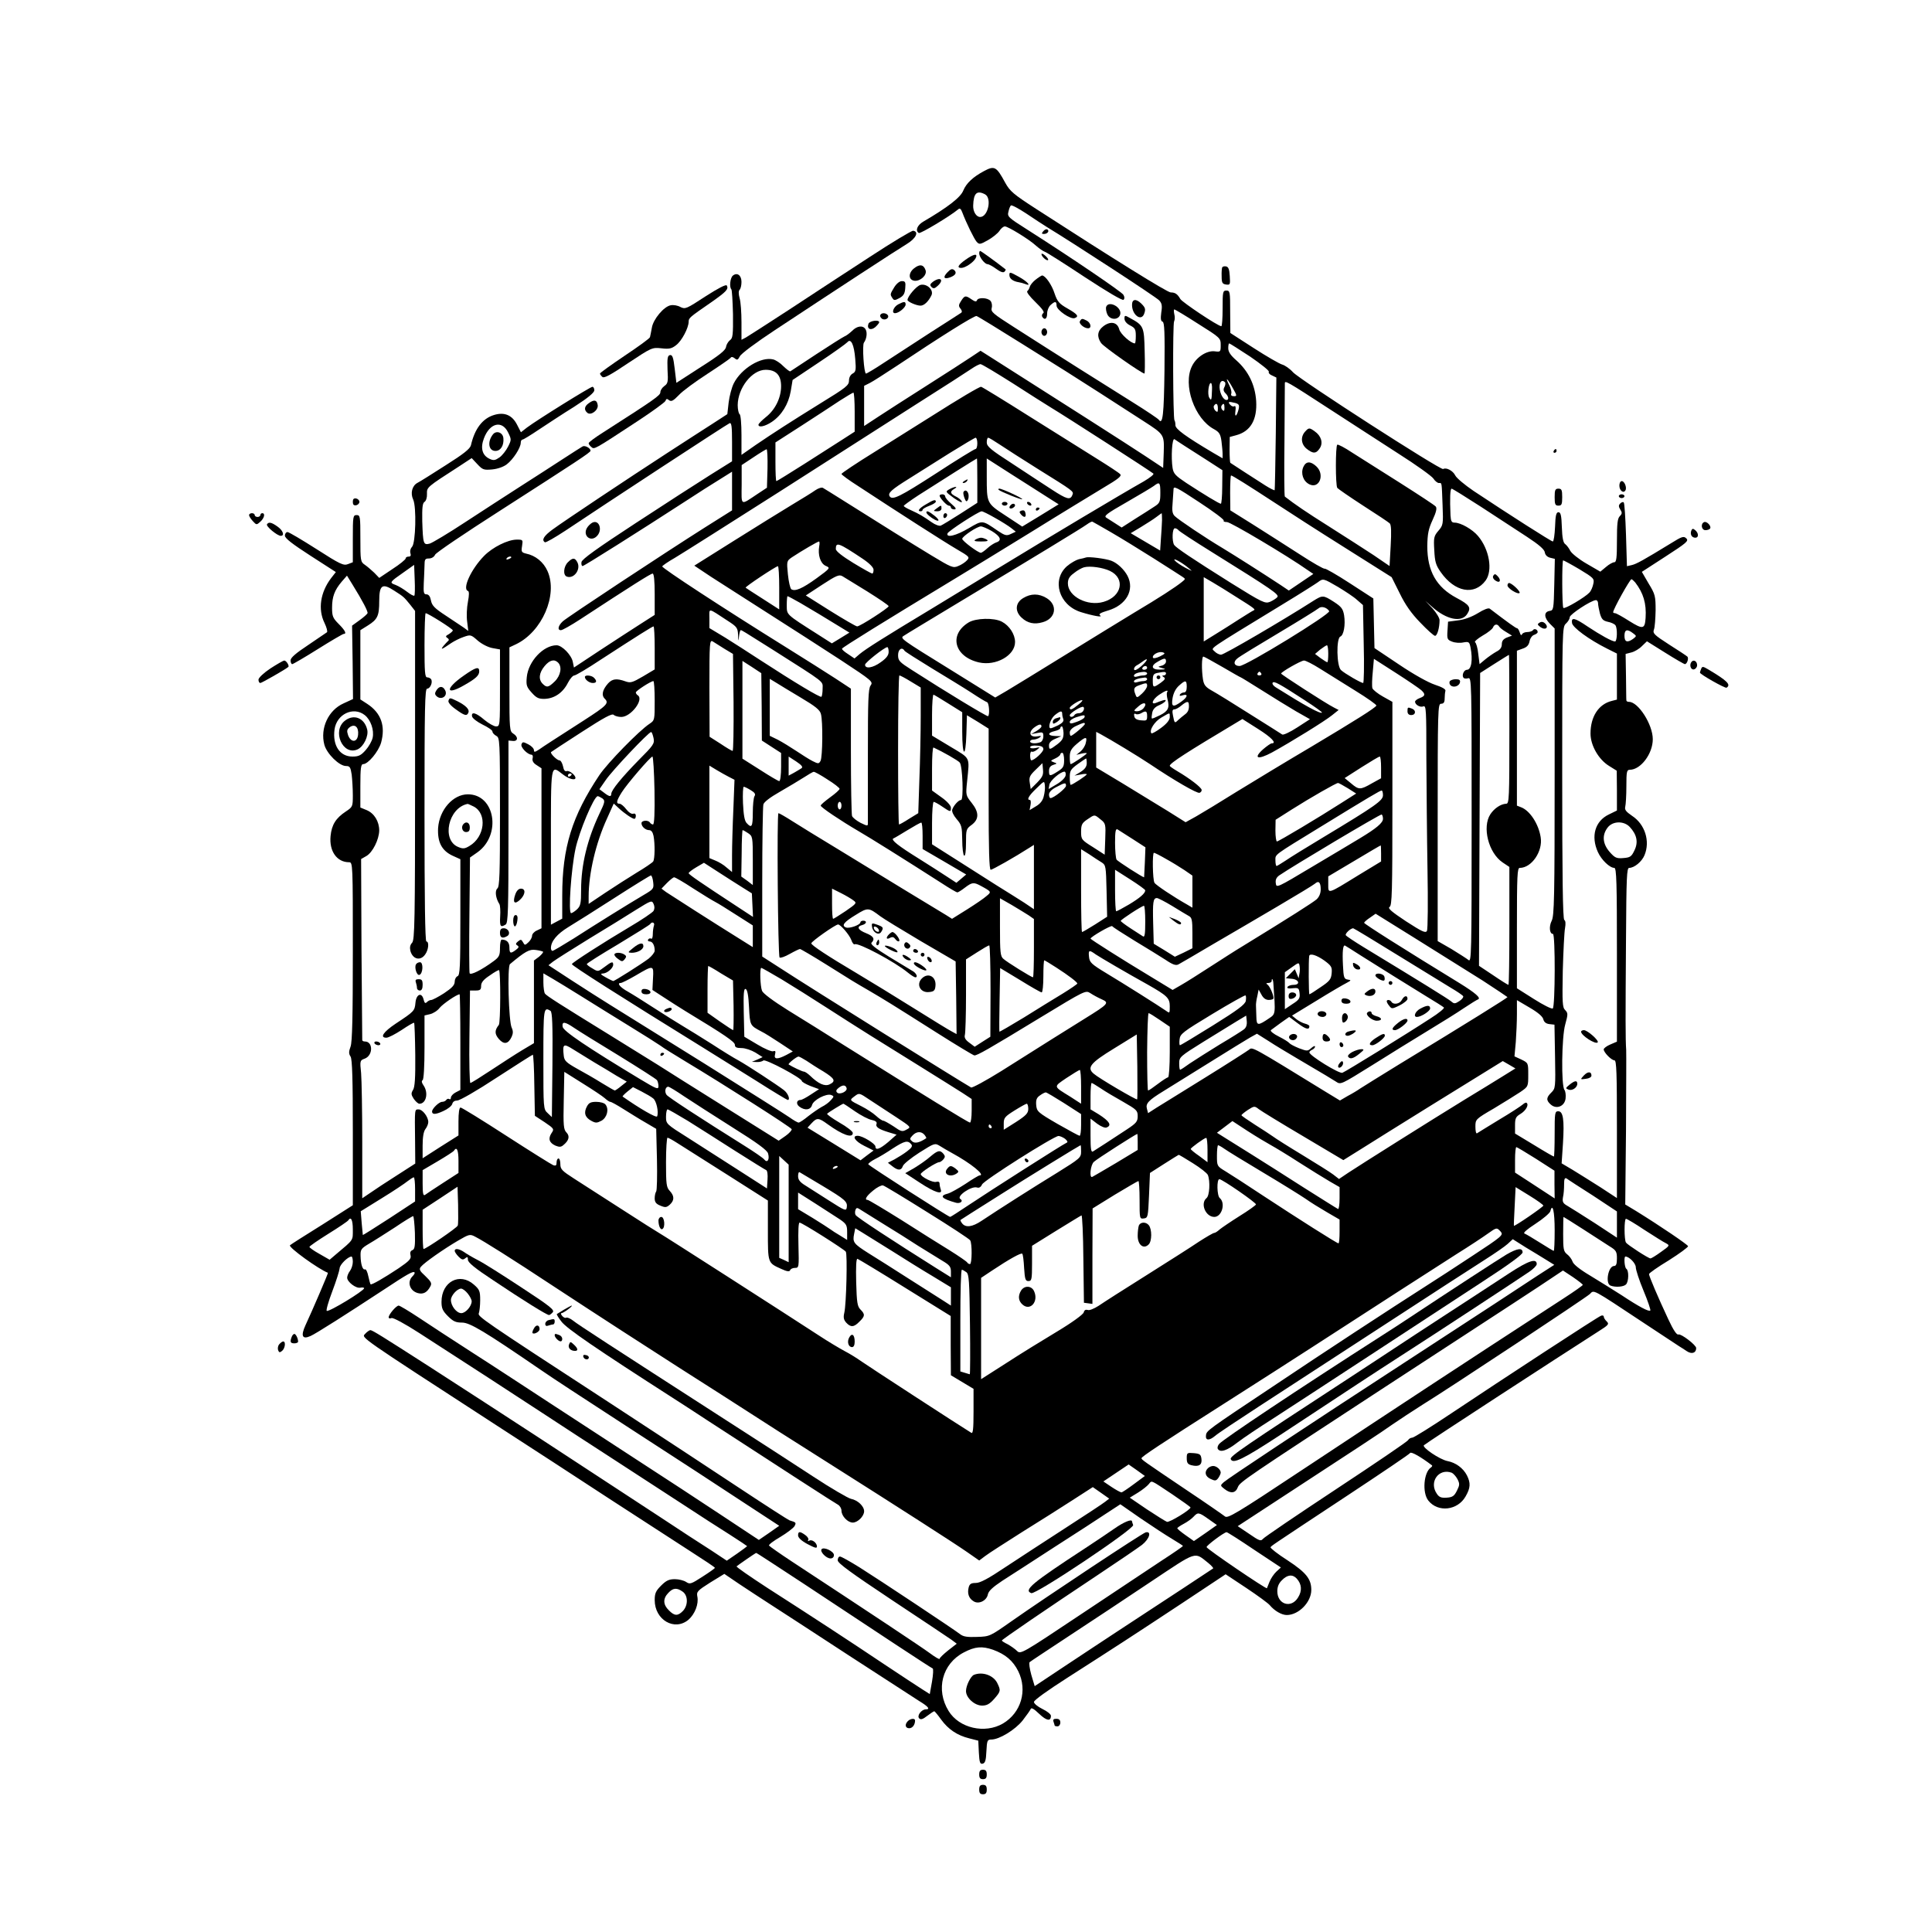 <?xml version="1.0" standalone="no"?>
<!DOCTYPE svg PUBLIC "-//W3C//DTD SVG 20010904//EN"
 "http://www.w3.org/TR/2001/REC-SVG-20010904/DTD/svg10.dtd">
<svg version="1.0" xmlns="http://www.w3.org/2000/svg"
 width="1024pt" height="1024pt" viewBox="0 0 1024 1024"
 preserveAspectRatio="xMidYMid meet">

<g transform="translate(0,1024) scale(0.1,-0.1)"
fill="#000000" stroke="none">
<path d="M5215 9333 c-58 -31 -93 -64 -109 -102 -14 -37 -83 -90 -213 -166
-32 -19 -43 -48 -23 -60 8 -5 165 89 208 125 9 8 15 4 22 -15 22 -58 63 -141
76 -156 14 -16 19 -15 60 8 25 14 52 36 61 49 8 13 21 24 29 24 17 0 131 -70
166 -103 16 -14 36 -28 45 -31 10 -3 106 -64 213 -135 122 -80 199 -125 205
-120 6 6 6 16 -1 27 -10 16 -278 198 -509 345 -101 64 -107 69 -100 95 3 15 9
30 13 33 4 4 41 -16 82 -43 41 -28 91 -60 110 -72 140 -85 576 -369 594 -388
14 -15 17 -28 11 -64 -4 -32 -3 -46 7 -49 10 -4 12 -56 10 -258 -3 -234 -9
-291 -30 -262 -4 6 -65 47 -137 92 -132 82 -412 259 -632 400 -108 69 -122 80
-117 100 4 13 1 30 -6 38 -15 18 -67 20 -72 3 -3 -8 -11 -7 -28 5 -32 22 -37
22 -56 -8 -14 -21 -14 -28 -3 -41 8 -10 9 -18 3 -22 -6 -4 -80 -52 -165 -106
-85 -55 -194 -126 -243 -158 -48 -32 -92 -58 -96 -58 -11 0 -21 151 -11 164
14 19 19 52 9 70 -13 23 -45 20 -72 -8 -13 -12 -31 -26 -40 -29 -9 -4 -76 -46
-149 -94 -73 -48 -135 -89 -138 -91 -4 -2 -20 11 -37 27 -16 17 -41 33 -54 36
-64 16 -169 -48 -209 -127 -11 -22 -23 -68 -27 -101 l-7 -62 -77 -50 c-43 -27
-150 -97 -240 -155 -208 -135 -549 -362 -610 -407 -45 -33 -59 -55 -40 -67 5
-3 53 25 108 61 212 142 858 565 871 570 10 4 13 -17 13 -99 l0 -103 -112 -70
c-62 -39 -241 -154 -398 -257 -205 -134 -286 -192 -288 -207 -2 -12 1 -21 6
-21 8 0 298 183 557 351 55 36 130 84 168 107 l67 42 0 -102 0 -103 -143 -90
c-215 -136 -729 -475 -754 -498 -25 -23 -30 -47 -10 -47 8 0 54 26 103 58 272
178 373 242 383 242 7 0 11 -37 11 -110 l0 -109 -75 -48 c-42 -27 -138 -89
-214 -139 l-139 -92 -6 30 c-7 36 -57 88 -86 88 -70 0 -150 -85 -158 -169 -4
-43 -1 -52 26 -82 25 -28 37 -34 70 -33 51 2 96 33 122 85 11 21 26 39 34 39
7 0 70 37 139 83 200 130 275 177 281 177 3 0 6 -51 6 -114 l0 -114 -62 -37
c-57 -33 -66 -36 -94 -26 -45 16 -68 14 -91 -11 -30 -34 -37 -63 -17 -82 23
-23 10 -36 -111 -114 -163 -105 -209 -134 -237 -154 -23 -15 -28 -16 -28 -4 0
9 -14 23 -30 31 -27 14 -31 14 -36 0 -6 -15 31 -54 53 -55 6 0 9 -9 6 -19 -3
-13 3 -25 21 -36 l26 -17 0 -424 0 -424 -25 -12 c-14 -6 -25 -19 -25 -28 0 -9
-9 -25 -19 -34 -18 -17 -20 -17 -29 0 -9 16 -12 16 -27 4 -12 -10 -13 -15 -3
-21 10 -6 8 -12 -7 -23 -29 -22 -35 -20 -35 13 0 26 -14 41 -41 41 -5 0 -9
-20 -9 -44 0 -39 -4 -48 -32 -69 -65 -48 -125 -78 -129 -65 -2 7 -3 148 -1
313 l3 300 40 28 c128 92 93 307 -51 307 -79 0 -151 -82 -158 -178 -4 -75 19
-120 76 -147 l42 -19 0 -307 c0 -264 -2 -308 -15 -313 -8 -3 -15 -16 -15 -29
0 -18 -14 -33 -56 -61 -31 -20 -62 -36 -68 -36 -7 0 -17 -5 -23 -11 -9 -9 -13
-6 -18 14 -10 40 -39 28 -43 -18 -4 -43 -7 -46 -104 -110 -66 -44 -87 -75 -50
-75 11 0 47 19 81 41 34 23 63 40 66 38 2 -3 5 -79 6 -170 1 -121 -2 -171 -12
-186 -11 -18 -10 -25 4 -47 10 -14 23 -26 30 -26 36 0 49 58 22 97 -10 14 -12
24 -5 28 6 4 10 72 10 175 l0 168 30 7 c16 4 39 18 50 33 17 21 91 72 106 72
2 0 4 -114 4 -253 l0 -254 -25 -13 c-14 -7 -25 -20 -25 -27 0 -8 -4 -12 -9 -8
-5 3 -12 1 -16 -5 -3 -5 -13 -10 -22 -10 -16 0 -53 -36 -53 -51 0 -17 18 -17
59 2 23 10 45 27 48 38 3 12 13 18 26 18 12 -1 106 53 209 121 103 67 190 122
192 122 3 0 7 -73 8 -162 l3 -162 52 -34 c50 -34 51 -36 36 -58 -19 -29 -12
-51 21 -66 20 -8 29 -8 41 2 31 25 36 48 18 67 -16 16 -18 36 -15 170 l3 152
97 -61 c53 -33 106 -68 118 -79 11 -10 24 -19 29 -19 5 0 36 -17 69 -38 34
-21 86 -54 118 -72 l56 -33 4 -161 c2 -89 0 -165 -4 -171 -4 -5 -8 -21 -8 -36
0 -20 7 -30 30 -39 26 -11 33 -10 50 5 25 23 25 46 0 73 -18 19 -20 35 -20
152 0 71 4 130 8 130 5 0 28 -13 53 -29 24 -15 142 -90 262 -166 l217 -138 0
-158 c0 -175 -1 -172 70 -204 32 -15 45 -16 48 -7 2 6 13 12 25 12 22 0 22 3
19 120 -2 76 0 120 6 120 13 0 234 -140 245 -154 9 -13 3 -277 -8 -324 -6 -25
-3 -37 10 -52 24 -26 41 -25 70 5 30 29 31 39 6 64 -17 17 -20 37 -23 145 -2
84 0 126 7 124 6 -2 119 -70 252 -153 l242 -150 0 -157 1 -157 60 -36 60 -36
0 -120 c0 -94 -3 -119 -12 -113 -56 34 -560 362 -586 381 -18 13 -56 37 -85
52 -28 15 -90 52 -137 83 -184 120 -826 532 -845 542 -11 6 -101 63 -200 127
-99 64 -213 137 -252 162 -64 41 -73 50 -73 77 0 16 -4 30 -10 30 -5 0 -10 -9
-10 -21 0 -16 -4 -19 -17 -15 -10 4 -122 74 -249 156 -128 83 -237 150 -243
150 -7 0 -11 -28 -11 -74 l0 -74 -95 -60 -95 -61 0 67 c0 45 5 75 15 88 8 10
15 27 15 37 0 27 -30 67 -51 67 -22 0 -21 5 -19 -166 l1 -121 -98 -63 c-54
-34 -117 -76 -140 -92 l-43 -29 0 298 c0 164 -3 328 -6 365 -7 66 -6 68 19 77
45 17 45 91 1 91 -8 0 -14 3 -14 8 0 4 -2 221 -4 483 l-2 476 28 16 c33 19 67
87 68 135 0 48 -26 91 -66 108 l-34 14 0 115 c0 94 3 115 15 115 26 0 81 66
95 114 24 88 0 157 -73 205 l-37 24 0 184 0 183 40 25 c51 32 60 51 60 129 0
86 16 97 80 55 50 -32 50 -32 85 -75 l25 -32 0 -872 c0 -779 -2 -873 -16 -887
-10 -11 -13 -24 -9 -42 12 -46 54 -56 79 -19 18 25 21 68 6 68 -7 0 -10 230
-10 670 0 575 2 670 14 670 16 0 31 34 21 50 -3 5 -13 10 -21 10 -12 0 -14 29
-14 170 0 94 3 170 6 170 12 0 144 -83 144 -91 0 -4 -10 -13 -21 -20 -17 -9
-19 -13 -8 -20 9 -6 10 -12 4 -16 -5 -5 -17 -17 -25 -27 -17 -22 -9 -19 42 16
15 10 44 25 65 32 37 13 39 13 76 -20 23 -19 55 -35 78 -39 l39 -7 0 -204 c0
-200 0 -204 -21 -204 -11 0 -39 16 -62 35 -44 38 -70 45 -65 18 2 -10 27 -29
55 -43 29 -14 53 -30 53 -37 0 -7 9 -17 20 -23 19 -10 20 -21 20 -404 0 -327
-2 -396 -14 -405 -14 -12 -9 -52 11 -83 4 -7 6 -37 4 -65 -3 -54 2 -60 29 -43
13 8 15 74 15 492 l0 483 23 -2 c28 -3 30 22 2 39 -19 12 -20 24 -20 235 l0
222 34 16 c139 66 224 262 168 388 -21 48 -64 83 -114 93 -24 6 -26 10 -21 40
5 33 5 34 -28 34 -48 0 -129 -41 -173 -86 -69 -70 -117 -175 -86 -186 7 -2 7
-21 0 -58 -6 -30 -8 -77 -4 -105 l6 -49 -23 17 c-13 9 -57 38 -96 64 -60 39
-74 54 -79 81 -4 21 -12 32 -24 32 -14 0 -16 9 -14 58 2 31 3 74 4 95 0 32 3
37 23 37 14 0 28 8 33 20 5 11 158 114 339 230 411 264 485 312 485 321 0 14
-30 30 -42 23 -7 -4 -56 -35 -108 -69 -52 -34 -153 -99 -225 -145 -71 -46
-202 -130 -290 -188 -88 -58 -172 -108 -187 -113 -34 -9 -36 -3 -40 119 -1 71
1 95 12 102 8 5 14 23 13 42 -1 36 -2 35 170 146 l67 44 30 -32 c28 -30 34
-32 79 -28 30 3 60 14 77 27 34 26 74 88 74 114 0 9 4 17 9 17 5 0 44 24 87
53 44 29 127 84 187 121 73 47 107 75 107 88 0 10 -5 18 -10 18 -11 0 -294
-176 -347 -216 l-32 -25 -20 39 c-26 52 -67 69 -121 53 -62 -18 -104 -73 -124
-161 -5 -19 -39 -46 -134 -106 -70 -45 -137 -87 -149 -93 -29 -15 -39 -55 -23
-89 18 -39 13 -230 -6 -250 -8 -8 -12 -22 -9 -33 4 -13 2 -19 -9 -19 -9 0 -16
-4 -16 -10 0 -5 -31 -31 -70 -56 l-70 -47 -27 28 c-16 15 -38 34 -50 42 -22
15 -23 22 -23 139 0 117 -1 124 -20 124 -19 0 -20 -7 -20 -125 l0 -125 -26
-10 c-23 -9 -41 -1 -167 80 -77 49 -146 90 -153 90 -8 0 -14 -9 -14 -19 0 -14
39 -44 135 -106 l135 -87 -25 -32 c-57 -75 -71 -165 -35 -238 11 -23 17 -45
13 -49 -5 -3 -50 -34 -100 -68 -65 -43 -93 -67 -93 -81 0 -11 4 -20 9 -20 4 0
66 36 136 80 70 44 132 80 136 80 18 0 8 19 -26 53 -31 31 -35 41 -35 86 0 58
13 93 51 138 l28 32 29 -47 c54 -87 83 -143 80 -152 -2 -5 -21 -22 -42 -37
l-40 -29 3 -194 2 -195 -50 -23 c-81 -36 -125 -132 -102 -219 13 -48 79 -113
115 -113 20 0 24 -6 30 -46 3 -26 6 -75 6 -109 0 -60 -1 -62 -37 -86 -53 -35
-75 -70 -81 -130 -8 -81 34 -139 98 -139 20 0 20 -10 20 -472 0 -345 -3 -481
-12 -505 -10 -27 -10 -38 0 -53 9 -15 12 -120 12 -404 l0 -384 -162 -103 c-90
-56 -167 -105 -171 -109 -11 -10 153 -128 201 -146 3 -1 -84 -203 -119 -278
-26 -57 -17 -77 27 -57 28 12 197 120 389 246 124 82 154 99 162 91 3 -3 -2
-12 -11 -21 -30 -30 -14 -78 30 -89 28 -7 48 4 65 36 9 16 4 25 -26 54 -32 29
-35 37 -24 50 18 22 121 94 196 138 60 35 64 36 92 21 42 -21 196 -118 411
-260 233 -153 519 -338 671 -435 65 -41 164 -105 221 -141 226 -146 402 -258
578 -369 354 -224 658 -419 724 -465 l66 -46 32 24 c18 14 106 70 194 126 89
55 210 132 269 170 l107 69 43 -30 44 -31 -22 -17 c-12 -10 -107 -72 -212
-140 -104 -67 -246 -160 -316 -206 -91 -61 -134 -84 -157 -84 -25 0 -33 -5
-38 -24 -8 -32 1 -58 26 -73 27 -18 70 3 76 37 4 18 26 38 77 72 40 25 164
106 277 179 113 72 237 153 276 179 l72 47 108 -75 c60 -41 135 -90 167 -109
31 -19 57 -35 57 -37 0 -2 -50 -37 -112 -77 -61 -41 -255 -169 -430 -286 -313
-209 -319 -212 -338 -193 -10 10 -33 26 -49 35 -17 8 -31 17 -31 20 0 5 243
171 505 345 110 73 217 146 238 162 40 32 52 74 19 66 -20 -6 -523 -339 -711
-471 -114 -80 -115 -81 -182 -83 -53 -2 -73 1 -91 15 -32 25 -425 286 -533
354 -50 31 -96 57 -103 57 -7 0 -12 -9 -12 -20 0 -15 70 -66 288 -211 158
-105 300 -199 315 -210 l28 -21 -45 -35 c-25 -20 -46 -40 -46 -45 0 -5 -24 9
-52 30 -46 34 -319 215 -730 485 -64 42 -119 81 -122 85 -3 5 24 25 60 46 35
21 69 47 75 57 10 19 9 20 -27 31 -6 2 -126 79 -265 171 -140 93 -445 293
-679 446 -692 451 -710 464 -702 481 3 8 7 39 7 68 0 48 -3 57 -33 83 -75 67
-172 16 -172 -91 0 -34 6 -48 34 -76 28 -28 42 -34 75 -34 41 0 117 -45 416
-250 88 -60 171 -114 480 -315 293 -190 418 -271 600 -391 l185 -121 -54 -38
-54 -37 -204 135 c-112 74 -311 205 -443 290 -132 86 -339 221 -460 300 -121
79 -305 200 -410 267 -104 67 -233 151 -285 186 -53 35 -101 64 -107 64 -13 0
-53 -47 -53 -62 0 -6 7 -8 15 -4 9 3 69 -29 148 -80 277 -179 469 -303 647
-420 102 -67 277 -181 390 -254 113 -73 275 -179 360 -234 85 -56 197 -128
248 -160 50 -32 92 -60 92 -61 0 -1 -24 -19 -54 -40 l-54 -37 -83 55 c-46 29
-172 111 -279 182 -543 356 -789 517 -1215 792 -249 160 -302 193 -312 193 -5
0 -18 -9 -28 -20 -19 -21 -41 -6 697 -485 161 -104 430 -279 598 -389 168
-109 362 -235 432 -280 70 -45 128 -83 127 -86 0 -3 -30 -24 -66 -47 -60 -39
-67 -41 -86 -28 -12 8 -39 15 -60 15 -31 0 -46 -7 -73 -34 -28 -28 -34 -41
-34 -77 0 -105 105 -166 179 -104 34 30 55 83 47 123 -5 25 0 31 68 74 l75 46
78 -53 c43 -29 119 -78 168 -110 50 -32 236 -153 415 -270 179 -116 346 -224
372 -241 48 -29 60 -44 35 -44 -23 0 -49 -34 -35 -48 8 -8 19 -5 43 14 17 13
34 24 37 24 2 0 19 -20 36 -44 38 -52 85 -84 150 -100 l47 -12 3 -63 c3 -52 6
-62 20 -59 13 3 18 16 20 66 3 57 5 62 26 62 42 0 126 51 166 101 21 27 40 54
43 61 3 9 18 0 45 -26 39 -37 62 -41 62 -10 0 8 -20 24 -45 36 -25 12 -45 29
-45 37 0 10 75 63 178 129 264 169 344 221 603 392 l235 156 110 -73 c60 -40
116 -81 124 -91 25 -30 63 -52 90 -52 63 0 130 68 130 133 0 58 -27 92 -126
157 -52 33 -92 65 -90 69 6 9 -14 -4 407 274 180 119 330 220 333 226 6 8 57
-21 116 -66 2 -2 0 -7 -6 -11 -38 -25 -47 -133 -14 -175 51 -65 156 -53 198
22 26 45 27 71 7 111 -20 39 -60 68 -103 76 -41 8 -137 73 -125 84 12 12 704
462 926 604 52 33 57 38 43 52 -9 8 -16 20 -16 26 0 5 -7 8 -15 4 -17 -6 -516
-332 -793 -517 -106 -71 -199 -129 -207 -129 -8 0 -18 -6 -22 -13 -4 -8 -177
-125 -383 -261 -206 -136 -380 -254 -387 -263 -10 -13 -20 -9 -72 27 l-61 41
202 132 c446 291 556 363 618 407 36 25 108 72 160 105 152 94 863 565 886
586 24 23 4 34 291 -156 91 -60 173 -114 182 -120 9 -5 28 -18 42 -27 26 -17
49 -9 49 17 0 16 -80 77 -94 72 -9 -4 -27 23 -54 81 -54 115 -102 228 -102
239 0 5 47 38 105 73 57 36 103 70 102 75 -3 9 -149 108 -275 186 l-58 35 4
390 c1 214 2 407 1 429 -4 60 -4 161 -1 583 2 336 4 382 17 382 27 0 67 33 81
67 31 74 3 164 -66 209 -32 22 -40 32 -36 48 3 12 6 60 6 109 0 76 2 87 18 87
58 0 122 85 122 162 0 78 -77 198 -126 198 -8 0 -14 3 -14 8 -1 4 -1 61 -2
126 l-2 120 31 8 c16 4 42 19 56 34 l26 25 96 -60 c54 -34 101 -61 105 -61 12
0 22 32 13 40 -4 4 -48 33 -97 64 -79 51 -87 59 -80 79 5 12 8 58 9 102 0 75
-2 85 -37 142 l-36 62 125 81 c113 73 124 83 111 96 -14 14 -23 11 -84 -27
-144 -88 -180 -108 -205 -114 l-26 -6 -5 166 c-3 91 -8 169 -12 172 -3 4 -12
1 -18 -5 -10 -10 -10 -17 0 -33 10 -16 10 -22 -3 -35 -12 -12 -15 -40 -15
-130 0 -92 -3 -114 -14 -114 -8 0 -28 -11 -44 -25 l-30 -25 -74 43 c-40 23
-78 54 -85 67 -7 14 -19 30 -27 36 -11 7 -16 34 -18 90 -2 62 -6 79 -18 79
-12 0 -16 -17 -18 -77 -2 -43 -7 -78 -12 -78 -8 0 -229 141 -420 268 -47 32
-90 68 -97 82 -12 25 -48 44 -64 34 -13 -8 -758 472 -796 513 -17 19 -43 37
-58 41 -14 4 -82 43 -150 87 l-124 80 -1 113 c0 105 -1 112 -20 112 -19 0 -20
-7 -20 -95 0 -52 -3 -95 -7 -94 -19 1 -207 127 -217 144 -15 26 -27 35 -51 35
-18 0 -301 176 -714 443 -119 77 -138 93 -163 138 -47 87 -57 92 -113 62z m6
-123 c37 -20 16 -120 -26 -120 -21 0 -38 29 -37 60 2 66 19 83 63 60z m1129
-686 c118 -74 120 -76 120 -113 0 -36 -1 -37 -32 -33 -42 5 -97 -31 -120 -78
-50 -99 13 -280 117 -335 27 -15 34 -26 39 -63 3 -25 6 -55 6 -68 l0 -23 -50
29 c-145 86 -200 126 -200 146 0 11 -2 23 -5 26 -8 8 -10 512 -2 525 4 7 5 24
1 38 -3 14 -3 25 0 25 4 0 61 -34 126 -76z m-919 -115 c134 -83 314 -197 399
-252 85 -55 189 -122 231 -149 110 -71 110 -71 107 -167 l-3 -81 -95 63 c-92
61 -481 309 -744 476 l-129 82 -51 -34 c-28 -19 -134 -87 -236 -152 -102 -65
-218 -139 -257 -165 l-73 -48 0 106 0 107 30 15 c16 8 80 49 142 90 229 153
413 269 424 265 7 -2 121 -72 255 -156z m-898 -72 c5 -59 3 -68 -14 -77 -11
-6 -19 -21 -19 -35 0 -28 -12 -37 -155 -125 -152 -94 -251 -158 -339 -218
l-76 -53 0 105 c0 59 -4 108 -10 111 -5 3 -10 25 -10 48 1 91 76 187 148 187
55 0 82 -28 82 -87 0 -61 -31 -125 -81 -164 -21 -17 -39 -35 -39 -40 0 -17 35
-9 71 15 52 35 88 94 100 162 l10 60 139 93 c77 51 145 100 151 107 19 23 36
-12 42 -89z m2093 13 c57 -39 102 -75 99 -80 -3 -6 4 -15 17 -20 l23 -11 -3
-297 c-2 -163 -5 -298 -6 -300 -2 -2 -24 9 -48 24 -46 29 -180 116 -187 121
-2 2 -4 33 -4 70 l1 67 33 9 c77 20 113 82 107 182 -6 86 -41 158 -105 215
-30 26 -43 45 -43 64 0 14 2 26 5 26 3 0 53 -32 111 -70z m-1259 -141 c87 -56
178 -114 203 -129 75 -45 530 -338 543 -350 5 -4 -18 -22 -50 -41 -124 -70
-499 -294 -773 -461 -85 -52 -243 -148 -350 -213 -254 -153 -349 -213 -383
-241 l-28 -24 -34 23 c-19 12 -34 25 -32 29 2 7 230 148 582 361 83 50 274
167 425 260 151 94 321 197 377 231 81 48 100 63 90 73 -6 7 -61 43 -122 81
-60 38 -222 139 -359 225 -136 86 -252 157 -256 157 -10 0 -115 -62 -266 -158
-67 -42 -201 -126 -298 -187 -97 -60 -176 -113 -176 -117 0 -4 39 -33 88 -64
213 -140 458 -297 523 -335 67 -39 70 -42 54 -59 -9 -10 -30 -24 -46 -30 -27
-12 -36 -8 -142 56 -104 63 -253 156 -472 294 -49 31 -96 60 -103 64 -6 4 -24
-1 -40 -12 -15 -11 -72 -46 -127 -79 -55 -33 -193 -119 -308 -191 l-207 -130
87 -58 c49 -31 185 -119 303 -194 118 -75 292 -187 387 -249 167 -110 172
-114 157 -135 -12 -18 -14 -76 -14 -366 0 -190 0 -353 0 -363 0 -16 -2 -16
-39 2 -21 11 -41 27 -45 36 -3 9 -6 165 -6 346 l0 329 -82 54 c-46 30 -162
103 -258 163 -344 214 -660 421 -660 431 1 4 31 25 68 46 37 22 285 179 552
349 267 171 598 382 735 470 138 87 266 170 285 183 19 13 40 24 47 24 7 0 83
-46 170 -101z m1166 -24 c24 -42 24 -45 7 -45 -13 0 -17 5 -14 14 3 8 -2 28
-11 45 -24 48 -10 37 18 -14z m-40 29 c3 -4 2 -15 -3 -25 -7 -12 -6 -22 5 -33
17 -16 20 -36 6 -36 -17 0 -35 33 -37 66 -1 31 13 44 29 28z m557 -144 c107
-70 271 -175 363 -235 93 -59 175 -118 184 -131 8 -13 22 -24 29 -24 17 0 15
10 20 -119 4 -99 3 -105 -22 -134 -24 -28 -26 -37 -22 -103 3 -61 8 -79 34
-116 74 -106 178 -126 238 -45 39 53 20 165 -40 236 -29 35 -92 71 -124 71
-16 0 -20 7 -22 38 -4 91 -2 142 6 142 4 0 75 -44 157 -97 82 -54 191 -125
242 -158 64 -42 93 -67 95 -83 2 -14 13 -24 28 -28 l25 -6 -3 -137 c-3 -132
-4 -136 -25 -139 -31 -5 -30 -36 2 -68 l25 -25 0 -760 c0 -667 -2 -764 -16
-790 -15 -30 -11 -69 7 -69 13 0 12 -387 -1 -395 -6 -4 -51 19 -100 50 l-90
57 0 319 c0 281 2 319 15 319 63 0 123 88 111 162 -11 71 -57 141 -103 159
l-23 9 0 410 0 411 30 11 c22 7 33 18 37 39 3 16 14 31 24 34 11 4 19 10 19
15 0 14 -18 21 -25 10 -3 -5 -17 -10 -30 -10 -13 0 -26 -6 -28 -12 -4 -8 -8
-4 -12 10 -4 12 -10 22 -14 22 -6 0 -48 30 -145 104 -7 5 -31 -4 -63 -24 -33
-20 -71 -34 -105 -38 l-53 -7 -3 -48 c-3 -44 -1 -48 25 -58 15 -6 42 -8 59 -4
29 5 32 3 38 -26 13 -66 5 -119 -19 -119 -15 0 -28 -27 -19 -41 3 -6 14 -7 25
-4 19 6 19 -9 19 -751 0 -720 -1 -756 -17 -742 -10 8 -51 34 -90 58 l-73 42 0
629 c0 603 1 629 18 629 14 0 19 8 19 28 0 15 2 33 4 40 3 9 -17 20 -56 33
-36 12 -113 55 -190 107 l-130 87 -3 132 -3 131 -125 81 c-69 45 -129 79 -133
77 -4 -3 -65 32 -134 77 -70 45 -181 116 -246 157 l-120 75 -1 93 c0 50 2 92
5 92 7 0 91 -53 229 -143 68 -45 236 -153 373 -239 l249 -157 43 -86 c29 -60
62 -107 109 -155 37 -39 72 -70 78 -70 12 0 24 44 24 83 0 12 -17 39 -37 62
l-38 40 35 -31 c76 -68 156 -85 186 -39 23 35 14 49 -56 86 -107 57 -155 142
-155 274 1 66 6 91 28 139 19 41 24 62 17 71 -5 7 -91 63 -190 126 -99 63
-213 135 -253 160 -39 26 -75 45 -79 42 -10 -5 -10 -215 0 -229 4 -5 66 -48
137 -94 72 -46 135 -88 141 -94 8 -8 9 -45 5 -118 l-6 -108 -85 58 c-47 31
-153 99 -235 151 -124 78 -182 118 -235 159 -3 2 -4 135 -2 295 1 161 2 298 2
305 0 17 8 13 240 -138z m-626 107 c-2 -59 -3 -64 -15 -44 -10 18 -3 77 9 77
4 0 7 -15 6 -33z m-1894 -121 l0 -104 -62 -40 c-35 -22 -127 -81 -205 -131
-79 -50 -145 -91 -148 -91 -3 0 -5 46 -5 103 l0 102 140 90 c77 50 168 109
202 132 35 22 66 41 71 42 4 1 7 -46 7 -103z m2018 48 c19 -6 22 -11 17 -33
-10 -39 -22 -46 -17 -10 3 20 1 30 -6 26 -5 -4 -15 0 -22 8 -14 16 -8 18 28 9z
m-93 -29 c0 -20 -2 -22 -14 -11 -7 8 -10 19 -7 25 12 18 21 12 21 -14z m35 3
c0 -16 -3 -19 -11 -11 -6 6 -8 16 -5 22 11 17 16 13 16 -11z m-3797 -130 c18
-37 18 -39 0 -75 -10 -20 -30 -46 -45 -57 -23 -16 -32 -18 -53 -8 -39 18 -50
57 -30 109 31 82 96 97 128 31z m2487 -58 c0 -16 -4 -30 -10 -30 -5 0 -100
-58 -210 -130 -192 -124 -231 -143 -245 -120 -10 17 10 35 103 93 48 30 145
91 216 136 71 44 133 81 137 81 5 0 9 -13 9 -30z m120 -7 c30 -20 120 -78 200
-128 191 -119 192 -119 184 -138 -11 -29 -29 -24 -109 28 -44 29 -140 91 -212
139 -112 72 -133 90 -133 111 0 14 3 25 8 25 4 0 32 -17 62 -37z m975 -4 c22
-14 77 -49 122 -78 l82 -53 -1 -89 c0 -49 -4 -89 -7 -89 -9 0 -91 50 -183 110
-57 38 -68 49 -73 79 -9 56 -3 161 10 153 6 -4 28 -19 50 -33z m-2207 -121
l-3 -103 -50 -33 c-93 -62 -85 -66 -84 50 l0 103 62 41 c34 23 66 42 70 43 4
0 6 -45 5 -101z m1112 -65 l0 -118 -90 -58 c-49 -31 -96 -60 -104 -63 -8 -3
-30 5 -48 18 -44 31 -66 44 -110 64 -21 9 -38 19 -38 23 1 3 35 28 78 56 114
73 307 195 310 195 1 0 2 -53 2 -117z m368 -86 l63 -40 -96 -59 -97 -59 -88
58 c-101 66 -100 65 -100 209 l0 94 128 -82 c70 -44 155 -99 190 -121z m602
21 c0 -49 -3 -55 -33 -74 -17 -11 -63 -41 -102 -65 l-70 -45 -31 20 c-18 12
-40 26 -50 32 -15 9 0 21 107 82 68 39 133 78 144 86 31 24 35 20 35 -36z
m336 -147 c-3 -5 4 -8 17 -8 18 1 321 -179 430 -256 l28 -19 -65 -44 -65 -44
-43 29 c-88 58 -245 158 -308 196 -89 53 -234 150 -254 170 -12 12 -15 29 -11
68 2 29 4 62 5 74 0 19 17 10 135 -68 75 -49 134 -93 131 -98z m-1212 14 c34
-19 72 -43 86 -54 l24 -19 -26 -12 c-23 -11 -31 -9 -70 17 -83 57 -79 57 -154
13 -68 -40 -120 -52 -112 -27 5 13 165 117 181 117 6 0 38 -16 71 -35z m885
-12 c-1 -21 -3 -66 -6 -100 l-4 -61 -78 46 -78 46 55 33 c29 18 66 41 80 52
15 11 28 21 29 21 1 0 2 -17 2 -37z m-269 -65 c52 -30 154 -93 227 -139 72
-46 140 -89 150 -96 17 -11 17 -12 -2 -27 -34 -28 -124 -86 -250 -161 -66 -40
-232 -142 -370 -227 -137 -85 -277 -170 -310 -190 l-60 -35 -230 143 c-272
168 -276 171 -255 184 8 6 141 86 295 179 394 237 646 390 675 411 14 10 27
17 30 15 3 -1 48 -27 100 -57z m-633 7 c46 -28 55 -50 23 -60 -11 -4 -32 -17
-47 -31 -14 -13 -30 -24 -34 -24 -15 0 -99 63 -99 74 0 13 79 66 99 66 8 0 34
-11 58 -25z m988 6 c3 -6 83 -58 178 -117 326 -203 358 -225 347 -239 -6 -7
-23 -18 -39 -25 -26 -10 -38 -5 -205 99 -210 132 -292 187 -303 203 -12 21
-10 88 4 88 6 0 14 -4 18 -9z m-1903 -86 c-8 -46 6 -91 34 -104 26 -11 26 -12
-48 -66 -76 -55 -114 -71 -134 -58 -6 5 -14 40 -18 79 -7 70 -6 71 21 90 53
35 137 84 144 84 3 0 4 -11 1 -25z m231 -67 c37 -25 57 -46 57 -58 0 -11 -3
-20 -7 -20 -4 0 -49 25 -100 56 -59 36 -93 63 -93 74 0 39 14 34 143 -52z
m-1863 8 c0 -2 -7 -7 -16 -10 -8 -3 -12 -2 -9 4 6 10 25 14 25 6z m3590 -57
c23 -19 22 -19 -18 2 -24 13 -49 30 -55 38 -16 19 38 -10 73 -40z m2071 -6
c76 -46 80 -50 74 -77 -3 -16 -12 -38 -21 -47 -22 -24 -131 -89 -138 -81 -7 7
-8 252 -1 252 3 0 42 -21 86 -47z m-6175 -140 c-3 -3 -20 6 -38 20 -18 14 -46
31 -62 37 -33 12 -32 14 44 67 l55 39 3 -79 c2 -44 1 -82 -2 -84z m1934 42 l0
-115 -87 56 c-49 31 -90 58 -91 59 -5 4 159 113 171 114 4 1 7 -51 7 -114z
m467 -20 c62 -39 113 -73 113 -78 0 -9 -151 -107 -167 -107 -6 0 -70 37 -142
82 l-130 82 87 57 c75 49 90 55 107 45 11 -7 71 -43 132 -81z m1949 -25 c110
-69 110 -70 97 -76 -7 -3 -40 -24 -75 -46 -35 -23 -91 -58 -125 -79 l-63 -39
0 171 0 170 48 -28 c26 -15 79 -48 118 -73z m546 49 c38 -23 84 -53 101 -69
l31 -27 4 -207 c3 -113 1 -206 -3 -206 -11 0 -96 49 -117 68 -24 20 -26 169
-4 178 18 7 28 62 20 113 -6 34 -14 45 -54 71 -56 36 -60 36 -108 6 -161 -103
-474 -286 -490 -286 -10 0 -26 8 -35 18 -18 20 -53 -4 363 250 91 55 174 108
185 116 28 21 28 21 107 -25z m1575 24 c43 -56 60 -111 55 -188 -4 -60 -14
-62 -86 -17 -36 23 -70 42 -76 42 -5 0 -10 2 -10 5 0 16 89 175 97 175 3 0 12
-8 20 -17z m-4425 -109 c65 -38 128 -76 211 -127 l49 -30 -47 -29 -46 -28 -72
46 c-176 112 -166 104 -167 157 0 26 2 47 4 47 3 0 33 -16 68 -36z m4228 -1
c0 -10 5 -35 10 -55 9 -30 16 -38 43 -44 17 -3 35 -12 39 -18 12 -17 9 -86 -2
-86 -16 0 -77 34 -145 79 -69 47 -88 51 -83 19 3 -24 90 -88 186 -136 l52 -26
0 -122 0 -122 -27 -7 c-70 -17 -113 -83 -113 -173 0 -63 43 -138 99 -172 l40
-25 1 -106 0 -105 -43 -21 c-73 -35 -96 -115 -58 -199 19 -42 63 -84 87 -84
12 0 14 -78 14 -461 l0 -460 -35 -15 c-19 -8 -35 -20 -35 -26 0 -16 41 -58 57
-58 11 0 13 -69 13 -365 l0 -365 -87 57 c-49 31 -114 72 -147 92 l-59 35 7
105 c8 127 1 171 -25 171 -18 0 -19 -9 -19 -120 0 -66 -2 -120 -4 -120 -3 0
-50 27 -105 61 l-101 61 0 43 c0 38 4 46 29 61 28 17 45 47 33 58 -3 4 -12 0
-21 -8 -9 -8 -65 -45 -126 -81 -60 -37 -113 -69 -117 -72 -5 -2 -8 14 -8 35 0
39 0 40 98 97 53 32 116 71 140 87 42 29 42 29 42 92 0 62 0 62 -36 80 l-37
17 7 76 c3 42 6 109 6 149 l0 73 68 -40 c43 -25 69 -47 72 -62 4 -15 15 -23
32 -25 l27 -3 3 -169 c3 -164 2 -169 -19 -190 -28 -27 -29 -42 -4 -64 31 -28
75 -9 79 33 2 18 -1 38 -6 44 -18 22 -15 281 4 347 15 55 15 60 0 76 -15 14
-16 39 -13 208 3 105 8 207 12 227 4 23 3 39 -4 43 -8 5 -11 231 -11 780 0
760 0 773 20 791 11 10 20 25 20 34 1 15 111 88 138 90 6 1 12 -7 12 -16z
m-1425 -42 c9 -15 -441 -291 -475 -291 -29 0 -36 21 -12 40 11 10 110 70 219
135 109 65 204 124 212 131 14 13 43 5 56 -15z m-3187 -52 c48 -31 52 -37 54
-74 1 -37 2 -37 5 -7 2 17 6 32 9 32 6 0 16 -7 164 -100 291 -185 270 -168
270 -210 0 -20 -3 -39 -6 -43 -6 -6 -141 75 -324 194 -58 38 -142 92 -187 120
l-83 50 0 51 c0 57 -12 59 98 -13z m4088 -30 c3 -6 20 -19 37 -29 l31 -19 -27
-10 c-19 -8 -27 -18 -27 -35 0 -18 -9 -30 -29 -40 -16 -9 -42 -27 -59 -41
l-30 -25 -7 55 c-3 30 -11 58 -17 61 -5 3 13 19 40 35 27 15 52 35 55 43 7 18
23 21 33 5z m709 -35 c20 -15 20 -15 1 -30 -31 -22 -46 -17 -46 16 0 33 14 38
45 14z m-4815 -83 l45 -27 3 -257 c1 -141 -1 -257 -5 -257 -4 0 -33 17 -64 38
l-58 37 -1 258 c0 243 1 257 18 247 9 -6 37 -23 62 -39z m3200 -26 c0 -25 -2
-45 -5 -45 -3 0 -19 10 -36 22 l-29 22 27 23 c16 12 31 22 36 23 4 0 7 -20 7
-45z m-2330 10 c0 -18 -12 -34 -42 -55 -41 -30 -83 -37 -83 -13 0 11 102 92
118 93 4 0 7 -11 7 -25z m84 6 c3 -5 68 -46 143 -92 76 -46 171 -104 211 -130
39 -26 77 -49 84 -51 10 -4 15 -65 5 -74 -4 -4 -227 131 -404 245 -66 42 -73
49 -73 79 0 31 21 45 34 23z m1354 -30 c-18 -9 -35 -12 -37 -7 -6 15 28 34 50
29 17 -5 15 -8 -13 -22z m1852 -386 c0 -369 -1 -395 -17 -395 -28 -1 -63 -24
-84 -56 -44 -68 -10 -204 65 -255 l36 -24 0 -312 c0 -172 -2 -313 -5 -313 -3
0 -40 23 -81 51 l-75 50 3 776 3 776 75 48 c41 26 76 48 78 48 1 1 2 -177 2
-394z m-1521 330 c51 -30 95 -55 97 -55 2 0 52 -31 111 -68 60 -38 141 -88
182 -112 l74 -42 -68 -44 c-37 -24 -73 -41 -79 -37 -6 4 -83 53 -171 108 -88
56 -179 112 -201 124 -34 19 -43 30 -48 60 -8 51 -7 121 2 121 4 0 49 -25 101
-55z m-430 4 c-21 -18 -35 -25 -38 -18 -2 6 3 15 10 20 8 4 23 14 34 22 34 26
30 8 -6 -24z m131 25 c0 -9 -10 -19 -22 -22 -23 -6 -23 -6 2 -13 22 -6 20 -7
-12 -8 -46 -1 -51 21 -10 43 35 20 42 19 42 0z m1353 -152 c23 -21 22 -31 -8
-42 -14 -5 -25 -14 -25 -19 0 -16 27 -32 44 -25 15 6 16 -19 16 -272 1 -154 3
-419 6 -591 3 -171 2 -318 -3 -327 -7 -13 -26 -4 -111 51 -77 51 -98 69 -87
76 13 7 15 77 15 547 l0 540 -50 28 c-27 15 -52 35 -56 44 -3 10 -2 49 2 87
l6 69 117 -75 c64 -41 124 -82 134 -91z m-4575 146 c22 -22 14 -68 -17 -99
-34 -33 -43 -35 -65 -13 -23 23 -19 58 10 93 27 33 52 39 72 19z m1079 -234
l1 -179 51 -33 51 -33 0 -74 c0 -41 -4 -75 -10 -75 -5 0 -51 27 -102 60 l-93
59 0 259 0 259 50 -32 50 -33 2 -178z m2959 202 c38 -24 122 -76 186 -116 65
-40 116 -76 113 -80 -9 -14 -104 -74 -345 -218 -129 -76 -307 -184 -395 -238
-88 -55 -185 -114 -215 -131 l-56 -31 -94 59 c-52 32 -159 97 -237 145 l-143
86 0 94 0 95 23 -12 c57 -31 199 -117 262 -159 128 -86 250 -157 263 -152 6 2
12 9 11 15 0 13 -65 62 -128 99 -22 13 -41 26 -41 29 0 14 89 71 355 230 l30
18 82 -52 c73 -46 102 -77 73 -77 -5 0 -25 -14 -45 -31 -55 -49 -29 -58 47
-17 100 55 280 166 318 197 l35 28 -25 13 c-42 21 -280 175 -280 180 1 9 104
68 121 69 8 1 47 -19 85 -43z m-916 4 c0 -5 -7 -10 -16 -10 -8 0 -12 5 -9 10
3 6 10 10 16 10 5 0 9 -4 9 -10z m0 -30 c0 -5 -9 -10 -19 -10 -11 0 -26 -3
-35 -6 -9 -3 -16 -1 -16 4 0 11 21 19 53 21 9 0 17 -3 17 -9z m100 0 c0 -5 -6
-10 -12 -10 -10 0 -10 -2 0 -9 11 -6 7 -13 -16 -30 -40 -28 -42 -27 -42 13 0
28 4 35 23 39 39 8 47 7 47 -3z m505 0 c3 -5 -1 -10 -10 -10 -9 0 -13 5 -10
10 3 6 8 10 10 10 2 0 7 -4 10 -10z m-1858 -42 l53 -32 0 -152 c0 -83 -3 -233
-7 -333 l-6 -181 -49 -30 c-26 -17 -50 -30 -53 -30 -3 0 -5 178 -5 395 0 217
3 395 7 395 4 0 31 -14 60 -32z m1253 12 c0 -5 -9 -10 -19 -10 -11 0 -26 -3
-35 -6 -9 -3 -16 -1 -16 4 0 9 20 17 58 21 6 0 12 -3 12 -9z m-1835 -98 c76
-45 101 -65 106 -86 11 -40 9 -228 -2 -249 -9 -16 -12 -16 -42 -1 -18 9 -57
34 -87 54 -30 20 -74 47 -97 59 l-43 21 0 151 0 151 33 -20 c17 -11 77 -47
132 -80z m-775 -16 c0 -102 0 -104 -27 -122 -55 -36 -222 -207 -266 -272 -145
-217 -197 -384 -197 -638 l0 -123 -30 -16 -30 -16 0 411 c0 455 -3 436 64 385
31 -24 66 -33 66 -18 0 15 -33 41 -46 36 -10 -3 -16 5 -20 26 -4 17 -12 31
-19 31 -13 0 -51 38 -44 44 2 2 75 50 162 106 119 77 161 100 170 91 6 -6 24
-11 40 -11 51 0 122 93 87 115 -5 3 -10 10 -10 15 0 8 78 59 93 60 4 0 7 -47
7 -104z m2820 74 c0 -19 -5 -30 -14 -30 -8 0 -18 -5 -22 -11 -4 -8 0 -9 15 -4
30 9 26 -10 -8 -34 -44 -32 -54 -28 -46 20 5 27 17 50 34 65 34 31 41 30 41
-6z m628 -73 c51 -33 91 -62 89 -64 -9 -8 -91 37 -245 134 -12 7 -20 18 -17
24 7 11 33 -3 173 -94z m-838 78 c0 -9 -12 -27 -27 -41 -25 -23 -28 -24 -34
-7 -13 32 -10 41 19 51 38 14 42 14 42 -3z m106 -34 c-3 -4 -2 -21 2 -37 12
-45 4 -63 -40 -85 -22 -11 -41 -19 -43 -17 -2 2 -1 15 2 30 3 17 15 31 34 39
34 14 52 35 23 27 -10 -3 -27 -9 -36 -13 -31 -13 -20 18 15 42 34 23 52 29 43
14z m-1158 -61 l72 -45 0 -102 c0 -134 18 -146 22 -14 l3 100 58 -35 57 -36 0
-374 c0 -268 3 -374 11 -374 9 0 126 66 207 118 l22 14 0 -170 0 -171 -52 35
c-29 18 -94 60 -145 91 -50 32 -148 94 -217 138 l-126 80 0 113 c0 61 4 112 9
112 4 0 25 -11 45 -25 44 -30 46 -30 46 -6 0 11 -20 34 -50 55 l-50 36 0 116
c0 64 3 114 8 112 46 -21 131 -69 139 -80 15 -18 21 -198 7 -198 -13 0 -39
-28 -47 -51 -3 -10 6 -30 23 -50 27 -31 29 -41 30 -111 0 -42 5 -80 10 -83 6
-4 10 21 10 68 0 70 1 74 30 95 40 30 40 67 -1 118 -30 38 -31 40 -23 114 13
131 20 117 -88 182 l-98 59 0 111 c0 60 4 108 8 106 4 -1 40 -23 80 -48z m687
-5 c-31 -26 -45 -31 -45 -17 0 9 51 42 65 41 6 0 -3 -11 -20 -24z m345 -20
c-7 -8 -22 -15 -34 -15 -19 1 -19 3 9 27 29 26 49 17 25 -12z m241 23 c3 -27
-4 -43 -21 -55 -11 -8 -26 -21 -35 -29 -19 -19 -20 -18 -28 24 -5 23 -3 32 7
32 8 0 24 9 37 20 28 23 39 25 40 8z m-558 -33 c-3 -8 -13 -15 -23 -15 -11 0
-22 -4 -25 -10 -8 -12 -25 -13 -25 -1 0 11 62 50 72 44 4 -2 5 -10 1 -18z
m-3810 -25 c32 -25 51 -80 42 -121 -4 -17 -20 -46 -37 -65 -25 -28 -37 -34
-70 -34 -67 0 -106 59 -95 143 11 82 100 124 160 77z m3697 6 c0 -8 3 -21 6
-29 3 -10 -6 -20 -27 -31 -18 -9 -36 -16 -40 -16 -17 0 -2 49 21 69 30 24 40
26 40 7z m450 -12 c0 -23 -3 -25 -32 -22 -23 2 -34 9 -36 22 -3 11 0 16 7 12
6 -4 19 -2 28 3 27 16 33 13 33 -15z m120 -6 c-1 -15 -16 -34 -46 -56 -25 -19
-48 -31 -51 -29 -14 15 17 64 53 84 48 28 44 28 44 1z m-452 0 c-2 -6 -21 -17
-41 -24 -30 -11 -37 -11 -37 0 0 7 15 18 33 24 44 14 49 14 45 0z m2 -35 c0
-8 -65 -63 -74 -63 -4 0 -6 8 -6 18 0 11 13 25 33 34 38 18 47 20 47 11z
m-230 -13 c0 -5 -12 -16 -27 -25 l-28 -16 33 6 c29 6 32 4 32 -18 0 -14 -7
-28 -16 -31 -24 -9 -54 -7 -54 4 0 6 8 10 18 10 9 0 24 5 32 11 12 8 9 10 -13
6 -38 -6 -48 20 -18 45 26 20 41 23 41 8z m117 -35 c0 -28 -6 -39 -33 -60 -40
-30 -44 -31 -44 -5 0 13 11 25 33 34 l32 14 -32 1 c-41 1 -43 17 -3 26 17 4
30 11 30 16 0 5 4 9 8 9 4 0 8 -16 9 -35z m-2173 -27 c6 -29 0 -38 -79 -117
-90 -92 -144 -158 -145 -178 0 -18 -11 -16 -39 6 l-24 18 34 49 c33 49 227
254 240 254 4 0 9 -14 13 -32z m2291 -25 c-3 -16 -16 -36 -28 -46 l-22 -18 28
7 c15 3 27 4 27 1 0 -5 -77 -57 -85 -57 -3 0 -5 17 -5 38 0 30 7 43 37 69 47
40 57 41 48 6z m-225 -34 c0 -15 -48 -59 -64 -59 -3 0 -6 12 -6 26 0 14 4 23
9 20 4 -3 17 2 27 10 18 15 18 15 -8 9 -17 -3 -28 -1 -28 5 0 6 16 10 35 8 26
-1 35 -7 35 -19z m110 -58 c0 -34 -5 -42 -34 -60 -42 -27 -46 -26 -46 3 0 17
7 27 23 32 21 7 21 7 2 14 -19 7 -18 8 8 20 15 7 27 17 27 22 0 4 5 8 10 8 6
0 10 -18 10 -39z m-2171 -161 c2 -119 -1 -180 -8 -180 -5 0 -13 5 -16 10 -9
15 -45 12 -45 -3 0 -18 21 -37 41 -37 11 0 19 -11 23 -31 8 -43 7 -121 -2
-135 -4 -6 -43 -33 -87 -59 -44 -27 -119 -75 -167 -107 l-88 -59 0 40 c0 121
38 284 98 414 l35 78 26 -24 c31 -29 73 -57 83 -57 5 0 8 7 8 16 0 10 -6 14
-14 11 -8 -3 -24 7 -37 24 -12 16 -28 29 -35 29 -20 0 -17 15 11 60 28 45 153
190 163 190 4 0 9 -81 11 -180z m779 118 c-7 -5 -25 -15 -40 -24 l-28 -15 0
51 0 50 40 -26 c30 -20 37 -30 28 -36z m3072 5 l0 -58 -49 -27 c-61 -35 -69
-35 -110 0 l-34 28 89 57 c49 31 92 57 97 57 4 0 7 -26 7 -57z m-1560 22 c0
-18 -10 -32 -32 -46 l-33 -20 33 6 c17 4 32 4 32 1 0 -6 -76 -56 -85 -56 -3 0
-5 18 -5 40 0 35 5 43 42 70 22 16 43 30 45 30 1 0 3 -11 3 -25z m-263 -103
l-34 -34 -5 33 c-5 29 0 39 31 69 l36 35 3 -34 c3 -28 -3 -40 -31 -69z m-1633
30 l29 -15 -6 -156 c-4 -86 -7 -196 -7 -244 l0 -89 -29 24 c-15 14 -42 30 -60
37 l-31 13 0 245 0 245 38 -23 c20 -12 50 -29 66 -37z m521 -13 c36 -22 65
-45 65 -50 0 -5 -22 -25 -50 -45 -27 -20 -50 -39 -50 -44 0 -9 106 -80 200
-135 59 -34 246 -151 441 -276 41 -27 79 -49 83 -49 4 0 22 11 40 25 38 29 47
30 84 10 57 -31 58 -32 31 -54 -13 -12 -60 -44 -103 -71 l-80 -50 -30 19 c-17
10 -114 69 -216 131 -102 62 -264 161 -360 220 -96 58 -205 125 -241 148 -36
23 -69 42 -73 42 -9 0 -3 -756 6 -765 4 -4 28 4 54 19 25 14 50 26 54 26 4 0
67 -37 139 -82 145 -91 138 -87 231 -141 80 -47 116 -69 354 -220 104 -66 194
-120 200 -121 15 -1 75 33 354 203 234 142 236 143 261 127 15 -10 41 -24 59
-32 43 -19 39 -24 -90 -104 -110 -68 -203 -127 -441 -277 -82 -51 -154 -90
-160 -87 -63 36 -845 524 -1009 631 l-98 63 0 392 c0 216 3 402 6 414 3 13 36
38 87 67 45 26 102 60 127 76 25 16 48 30 53 30 4 1 37 -17 72 -40z m1263 21
c-2 -12 -22 -32 -46 -46 l-44 -26 4 23 c3 21 58 69 80 69 5 0 8 -9 6 -20z
m-2618 6 c0 -3 -4 -8 -10 -11 -5 -3 -10 -1 -10 4 0 6 5 11 10 11 6 0 10 -2 10
-4z m2502 -117 c-5 -22 -19 -40 -42 -53 l-33 -20 5 27 c3 15 1 27 -3 27 -19 0
-7 22 34 61 42 41 42 42 45 16 2 -13 -1 -40 -6 -58z m118 56 c0 -13 -65 -65
-82 -65 -5 0 -8 9 -8 19 0 12 14 27 38 39 47 25 52 25 52 7z m1494 -13 l44
-28 -77 -49 c-120 -77 -334 -205 -343 -205 -4 0 -8 26 -8 58 l1 57 85 54 c101
64 236 141 246 141 4 0 27 -13 52 -28z m-3165 -10 c22 -13 27 -22 20 -32 -5
-8 -9 -48 -9 -87 0 -76 -6 -85 -33 -55 -11 12 -16 43 -19 105 -2 48 0 87 4 87
4 0 21 -8 37 -18z m3351 -27 c0 -28 -36 -54 -320 -225 -85 -51 -174 -106 -197
-122 -23 -15 -44 -28 -47 -28 -3 0 -6 13 -6 30 0 33 -13 23 240 178 259 159
315 192 323 192 4 0 7 -11 7 -25z m-4137 -17 c15 -12 14 -19 -17 -83 -63 -134
-96 -269 -96 -400 0 -74 -3 -87 -22 -105 -12 -11 -26 -20 -31 -20 -16 0 0 232
23 340 19 91 98 280 118 280 4 0 16 -6 25 -12z m1267 -38 c0 -11 -4 -20 -10
-20 -5 0 -10 9 -10 20 0 11 5 20 10 20 6 0 10 -9 10 -20z m-1949 -5 c72 -38
59 -161 -23 -209 -25 -15 -34 -16 -60 -5 -89 37 -52 207 50 228 2 1 16 -6 33
-14z m4819 -65 c0 -21 -34 -50 -122 -103 -35 -21 -148 -89 -253 -151 -187
-112 -190 -113 -193 -88 -3 19 3 31 18 42 73 50 536 326 543 323 4 -2 7 -13 7
-23z m-1497 -3 c27 -21 28 -25 25 -104 l-3 -83 -62 40 c-61 38 -63 41 -63 82
0 37 5 46 33 65 40 27 37 27 70 0z m-943 -87 l0 -70 115 -67 116 -68 -26 -22
-26 -22 -52 34 c-28 19 -95 61 -147 94 -108 67 -150 100 -135 107 6 2 39 22
75 44 36 22 68 40 73 40 4 0 7 -31 7 -70z m3748 47 c38 -41 46 -81 25 -124
-16 -34 -23 -38 -59 -41 -36 -3 -45 1 -73 33 -37 43 -41 89 -10 129 27 35 86
36 117 3z m-2635 -64 l68 -44 -3 -79 c-2 -44 -4 -80 -4 -80 -8 0 -141 85 -146
94 -4 6 -8 46 -8 89 0 60 3 76 13 71 6 -4 43 -27 80 -51z m-2038 31 c24 -16
25 -19 25 -145 l0 -130 -30 23 -31 22 2 123 c0 68 3 123 5 123 3 0 16 -7 29
-16z m3355 -107 l0 -43 -122 -74 c-164 -101 -158 -99 -158 -47 l0 42 138 82
c75 45 138 82 140 82 1 1 2 -18 2 -42z m-1481 -48 c22 -14 23 -20 26 -151 l3
-137 -64 -41 c-35 -22 -66 -40 -69 -40 -3 0 -5 99 -5 220 l0 219 43 -27 c23
-16 53 -35 66 -43z m340 19 c31 -17 75 -44 99 -60 l42 -29 0 -85 0 -85 -27 16
c-71 40 -166 103 -174 116 -10 16 -12 159 -3 159 4 0 32 -14 63 -32z m-2242
-153 l48 -30 3 -62 3 -63 -93 61 c-180 118 -248 164 -248 171 0 4 18 18 40 31
l41 24 79 -51 c43 -28 100 -64 127 -81z m2133 -14 c0 -16 -28 -40 -86 -75 -34
-20 -64 -36 -68 -36 -3 0 -6 49 -6 110 l0 110 80 -51 c44 -28 80 -54 80 -58z
m-2608 43 c4 -34 2 -37 -51 -68 -83 -49 -252 -154 -370 -230 -58 -36 -108 -66
-113 -66 -4 0 -8 7 -8 15 0 36 33 75 92 111 35 21 146 91 247 156 101 65 187
118 191 118 4 0 10 -16 12 -36z m212 -33 c50 -32 102 -64 116 -71 14 -7 64
-38 112 -69 l88 -56 0 -58 0 -57 -67 42 c-137 85 -369 234 -393 250 l-24 18
29 30 c16 16 33 30 38 30 6 0 51 -26 101 -59z m3326 -5 c0 -21 -8 -40 -22 -53
-20 -17 -137 -92 -390 -247 -37 -22 -116 -73 -175 -111 -60 -39 -128 -82 -153
-96 l-45 -26 -125 76 c-138 83 -310 192 -310 196 0 9 110 73 115 66 3 -5 56
-39 118 -77 61 -37 135 -82 164 -101 40 -27 56 -32 70 -24 10 5 90 52 178 104
88 51 243 142 345 202 102 60 191 114 199 121 20 18 31 8 31 -30z m-2476 -59
c18 -13 16 -16 -42 -56 -33 -22 -63 -41 -66 -41 -4 0 -6 36 -6 80 l0 80 48
-24 c26 -13 56 -31 66 -39z m929 -79 l27 -19 0 -155 c0 -85 -2 -154 -5 -154
-8 0 -139 81 -157 98 -16 13 -18 35 -18 168 l0 153 63 -36 c34 -20 74 -45 90
-55z m760 50 c38 -24 78 -47 88 -53 16 -8 19 -21 19 -90 l0 -81 -46 -23 -47
-22 -56 35 -56 34 -3 108 c-3 114 0 134 20 134 6 0 43 -19 81 -42z m-2749 -26
c-6 -9 -62 -47 -125 -84 -140 -83 -308 -191 -308 -198 -1 -8 251 -168 694
-442 72 -45 201 -125 287 -179 86 -55 160 -99 163 -99 15 0 2 35 -20 52 -36
28 -198 134 -242 158 -21 11 -83 49 -138 85 -55 35 -125 78 -155 96 -30 18
-99 61 -153 96 -54 35 -116 74 -139 87 -42 23 -60 46 -38 46 6 0 42 18 78 39
97 57 97 57 93 -15 l-3 -61 60 -39 c33 -22 84 -54 113 -72 211 -128 264 -164
264 -180 0 -13 9 -17 35 -17 20 0 52 -11 74 -24 l38 -24 -28 -13 -29 -12 26
-1 c14 -1 29 3 35 8 10 10 204 -93 204 -109 0 -4 20 -16 45 -26 l46 -17 -43
-28 c-24 -16 -48 -29 -55 -29 -21 0 -25 -21 -7 -35 30 -23 61 -18 68 8 7 27
76 63 102 53 15 -6 15 -8 -2 -27 -10 -12 -32 -28 -49 -36 -16 -9 -48 -31 -71
-49 -23 -19 -46 -34 -51 -34 -6 0 -28 13 -49 28 -21 15 -226 144 -454 287
-228 142 -451 281 -495 308 -44 27 -136 86 -204 130 l-124 81 24 19 c13 10 98
64 189 120 91 55 203 124 250 154 82 51 85 52 94 32 6 -13 6 -26 0 -37z m2606
-57 c0 -67 -3 -84 -12 -78 -7 5 -37 24 -65 42 -29 19 -53 37 -53 40 1 7 111
79 123 80 4 1 7 -37 7 -84z m-1405 29 c17 -13 114 -72 215 -132 l185 -108 3
-192 2 -193 -22 12 c-13 6 -104 62 -203 124 -99 62 -236 146 -305 187 -152 90
-240 148 -240 158 0 10 128 100 142 100 13 0 60 -55 70 -82 5 -16 14 -26 18
-23 18 11 213 -93 283 -151 16 -13 33 -24 39 -24 15 0 4 24 -18 35 -10 6 -65
39 -122 74 -73 45 -100 67 -93 74 20 20 11 35 -29 51 -43 17 -52 35 -20 43 23
6 27 23 5 23 -8 0 -15 -4 -15 -9 0 -13 -58 -34 -76 -27 -26 10 -11 29 52 67
64 40 68 39 129 -7z m3193 -341 c72 -47 132 -87 132 -88 0 -4 -210 -135 -577
-358 -98 -60 -189 -117 -203 -126 -14 -10 -44 -28 -67 -40 l-41 -24 -74 45
c-392 241 -390 240 -407 225 -9 -7 -113 -74 -231 -147 -118 -73 -235 -146
-260 -161 l-45 -29 -6 23 c-8 28 8 45 88 94 34 21 143 89 243 151 99 62 197
122 216 133 l36 20 62 -39 c33 -22 102 -63 151 -92 153 -90 179 -106 206 -123
25 -17 26 -16 190 86 90 57 222 138 294 182 71 43 158 97 193 121 36 24 70 45
76 47 17 7 -14 34 -98 86 -291 178 -506 314 -506 320 0 3 14 16 31 27 l30 21
217 -135 c119 -74 277 -173 350 -219z m-4392 291 c-3 -9 -6 -29 -6 -45 0 -17
-4 -28 -9 -24 -5 3 -12 1 -16 -5 -3 -5 0 -10 8 -10 16 0 27 -21 27 -49 0 -9
-15 -28 -32 -42 -43 -32 -181 -119 -188 -119 -3 1 -21 9 -40 20 -25 14 -30 19
-16 20 23 0 56 28 56 47 0 19 -9 16 -47 -13 -33 -25 -34 -25 -63 -7 -17 9 -30
20 -30 23 0 4 75 51 166 105 91 55 168 103 170 107 9 15 26 8 20 -8z m3941
-156 c125 -77 254 -156 285 -175 31 -18 60 -38 63 -43 3 -5 -6 -17 -20 -26
-23 -15 -28 -15 -43 -2 -15 13 -157 101 -465 288 -49 30 -91 58 -94 63 -5 8
24 36 39 37 3 0 109 -64 235 -142z m-2157 -190 l-1 -243 -41 -26 -42 -27 -28
21 c-21 15 -28 27 -24 42 3 11 6 106 6 210 l0 190 58 37 c31 20 60 37 65 37 4
1 7 -108 7 -241z m1960 189 c111 -70 244 -153 345 -215 50 -30 94 -58 98 -62
4 -4 -27 -30 -70 -57 -127 -83 -451 -283 -468 -289 -16 -7 -175 91 -175 108 0
5 7 11 15 14 8 4 15 11 15 17 0 5 -9 2 -20 -8 -19 -17 -22 -17 -65 -1 -25 10
-47 22 -51 27 -3 5 -28 21 -56 35 -28 14 -47 29 -42 34 5 4 29 21 53 39 l44
31 47 -35 c42 -31 60 -35 60 -14 0 4 -10 10 -22 13 -13 3 -34 14 -47 24 l-23
19 128 78 c71 44 143 86 159 94 28 15 28 16 8 19 -19 3 -22 10 -25 75 -4 75 0
110 11 105 3 -2 40 -24 81 -51z m-4332 19 c3 -3 -7 -15 -21 -27 l-27 -20 0
-219 0 -219 -62 -37 c-35 -21 -109 -69 -165 -106 -56 -37 -105 -68 -110 -68
-4 0 -7 110 -5 245 l3 245 29 0 c25 0 30 4 30 25 0 17 12 33 46 55 25 18 47
30 49 28 9 -9 8 -278 -1 -290 -23 -29 -23 -48 0 -75 27 -31 50 -27 68 12 8 18
8 31 0 48 -16 33 -24 325 -9 337 80 67 103 80 136 75 18 -2 36 -7 39 -9z
m2930 -15 c24 -16 162 -97 274 -159 104 -59 118 -72 118 -115 0 -39 0 -39 -22
-23 -38 26 -218 140 -313 197 -81 49 -90 58 -93 87 -4 37 0 39 36 13z m1211
-32 c38 -28 42 -35 39 -68 -3 -31 -10 -41 -58 -73 -30 -21 -57 -38 -60 -38 -4
0 -5 179 -1 203 3 16 39 5 80 -24z m-1421 -37 c67 -43 112 -78 112 -85 0 -3
-35 -27 -77 -53 -43 -26 -136 -83 -206 -127 -71 -43 -129 -77 -130 -75 -1 1
-1 78 1 170 l3 167 106 -64 c58 -36 109 -65 114 -65 5 0 9 38 9 85 0 47 2 85
5 85 2 0 31 -17 63 -38z m1289 -34 l-4 -23 -10 24 -10 24 -24 -24 -24 -24 33
-3 c38 -4 45 -32 8 -32 -14 0 -28 -5 -32 -11 -4 -7 5 -10 27 -7 31 3 34 1 37
-27 3 -26 -3 -35 -38 -57 l-40 -27 0 98 0 98 38 27 c35 25 37 26 40 6 2 -11 2
-30 -1 -42z m-3066 3 l64 -38 3 -132 c1 -72 0 -131 -2 -131 -3 0 -35 21 -71
46 l-65 46 0 124 c0 68 2 124 4 124 2 0 33 -17 67 -39z m322 -32 c56 -34 163
-101 237 -149 188 -121 267 -170 485 -305 105 -65 211 -132 238 -149 l47 -31
0 -62 c0 -35 -4 -63 -9 -63 -9 0 -251 149 -666 409 -93 59 -228 143 -298 186
-80 50 -132 89 -138 103 -10 25 -13 122 -4 122 3 0 52 -28 108 -61z m-1063
-89 c58 -36 170 -106 250 -155 80 -49 156 -97 170 -107 14 -11 72 -47 130 -82
211 -127 563 -351 566 -361 2 -5 -13 -22 -33 -36 l-36 -25 -286 179 c-157 98
-317 199 -356 224 -38 24 -151 94 -250 155 -271 167 -339 210 -347 222 -4 6
-8 33 -8 59 l0 48 48 -28 c26 -15 94 -57 152 -93z m3669 68 c12 -165 12 -162
-22 -185 -60 -41 -67 -40 -68 6 -1 23 -2 49 -2 59 -1 9 2 33 7 52 l7 35 15
-27 c10 -19 23 -28 39 -28 14 0 25 4 25 9 0 19 -21 66 -33 73 -8 5 -6 8 6 8 9
0 17 5 17 10 0 20 8 9 9 -12z m-2779 -127 c5 -97 5 -96 65 -128 17 -8 61 -36
99 -61 l68 -45 -33 -18 c-48 -25 -69 -25 -61 3 4 16 2 20 -10 16 -8 -3 -46 13
-84 36 l-69 41 -3 129 c-2 100 0 127 10 124 9 -3 15 -34 18 -97z m2633 34 c-4
-19 -41 -47 -174 -130 -93 -58 -171 -105 -175 -105 -3 0 -4 14 -2 31 3 29 16
39 173 134 94 57 173 101 176 99 4 -2 4 -15 2 -29z m-3685 -53 c9 -7 12 -71
10 -286 l-3 -277 -22 21 c-23 21 -23 24 -23 285 0 272 1 280 38 257z m3229
-48 l53 -36 0 -134 c0 -74 -4 -134 -9 -134 -4 0 -29 -16 -54 -35 -25 -19 -48
-35 -52 -35 -3 0 -5 92 -5 205 1 113 4 205 8 205 4 0 30 -16 59 -36z m446 -50
c-10 -8 -67 -44 -128 -80 -60 -37 -131 -82 -158 -100 -26 -19 -49 -34 -52 -34
-3 0 -5 15 -5 34 0 33 4 37 128 114 70 43 150 92 177 109 l50 30 3 -29 c2 -20
-3 -35 -15 -44z m-3550 8 c23 -16 130 -82 237 -147 107 -66 198 -124 202 -130
4 -5 8 -20 8 -32 0 -19 -9 -16 -97 37 -280 169 -408 255 -411 278 -4 29 11 28
61 -6z m2984 -379 c-5 -4 -203 112 -230 136 -38 32 -18 57 108 134 l120 74 3
-170 c1 -93 1 -172 -1 -174z m-2877 196 c36 -21 89 -53 118 -71 l54 -31 -29
-23 c-15 -13 -31 -23 -34 -24 -3 0 -34 18 -70 40 -35 22 -94 56 -131 76 -57
32 -67 42 -70 68 -7 63 -2 67 50 34 26 -16 76 -47 112 -69z m1124 9 c19 -13
59 -39 90 -57 61 -38 68 -52 32 -69 -25 -11 -58 3 -103 47 -12 11 -26 21 -32
21 -8 0 -61 25 -81 38 -5 4 41 41 52 42 4 0 23 -10 42 -22z m3692 -82 c-37
-23 -128 -79 -204 -125 -173 -106 -551 -344 -616 -387 l-49 -33 -31 24 c-17
13 -91 59 -163 103 -73 44 -144 89 -157 99 -14 10 -57 38 -95 62 -39 25 -71
47 -71 50 0 3 16 16 34 28 33 21 35 22 58 4 13 -10 119 -75 236 -144 l212
-126 93 58 c50 32 216 135 367 229 151 93 300 185 330 204 l55 34 33 -19 34
-20 -66 -41z m-2236 -56 l0 -90 -57 37 c-92 57 -91 51 -21 99 35 23 66 42 71
43 4 1 7 -39 7 -89z m103 -8 c23 -16 77 -48 120 -72 71 -41 77 -46 77 -76 0
-28 -7 -37 -57 -70 -32 -21 -83 -54 -113 -74 -30 -19 -61 -39 -67 -43 -10 -6
-13 13 -13 83 l0 91 35 -27 c19 -14 42 -24 50 -20 29 11 16 33 -42 70 l-43 26
0 70 c0 39 3 70 6 70 3 0 24 -13 47 -28z m-1346 1 c6 -18 -37 -37 -50 -24 -8
8 -5 15 9 26 21 16 36 15 41 -2z m-1025 -55 c17 -13 30 -71 21 -95 -4 -10 -95
43 -183 105 -2 1 9 13 25 26 l30 24 45 -23 c25 -13 53 -29 62 -37z m164 11
c41 -27 157 -102 257 -165 131 -82 184 -121 188 -138 9 -32 -4 -52 -20 -32 -7
9 -54 41 -105 73 -233 146 -402 256 -413 270 -12 16 -7 43 9 43 5 0 43 -23 84
-51z m1122 -109 c82 -54 82 -54 57 -67 -23 -13 -29 -11 -69 17 -25 16 -49 30
-55 30 -5 0 -23 12 -38 26 -15 14 -50 37 -78 51 -65 33 -64 31 -35 53 24 18
24 18 79 -19 31 -20 93 -61 139 -91z m892 73 l90 -58 0 -57 c0 -32 -3 -58 -8
-58 -4 0 -57 29 -117 63 -105 61 -110 66 -113 100 -2 27 2 39 20 51 12 9 26
16 31 16 4 0 48 -26 97 -57z m-1109 -43 c32 -22 72 -43 89 -46 20 -4 29 -11
26 -20 -7 -17 11 -29 63 -45 l43 -13 -43 -38 c-46 -39 -69 -47 -69 -25 0 15
-69 57 -94 57 -33 0 -14 -29 34 -53 l50 -25 -35 -26 -34 -26 -141 87 -140 86
22 24 c28 30 37 29 85 -6 79 -57 133 -76 133 -46 0 8 -32 33 -71 55 -39 23
-68 44 -65 47 8 8 80 52 86 53 2 0 30 -18 61 -40z m919 13 c0 -23 -11 -35 -65
-70 l-65 -41 0 33 c0 30 6 37 57 69 32 20 61 36 65 36 4 0 8 -12 8 -27z
m-1804 -64 c54 -34 168 -106 252 -160 85 -54 158 -99 163 -101 6 -2 9 -25 7
-50 l-3 -47 -151 97 c-83 53 -203 130 -267 171 -116 73 -117 74 -117 112 0 22
4 39 8 39 5 0 53 -28 108 -61z m3089 -128 c22 -12 90 -53 150 -92 61 -39 134
-84 163 -101 l52 -30 0 -60 c0 -33 -4 -58 -8 -56 -5 2 -86 53 -181 113 -95 61
-218 139 -274 174 -56 35 -121 76 -144 90 l-43 27 41 31 41 31 81 -53 c45 -29
100 -62 122 -74z m-1480 99 c3 -5 1 -10 -4 -10 -6 0 -11 5 -11 10 0 6 2 10 4
10 3 0 8 -4 11 -10z m-355 -45 c7 -9 11 -17 9 -18 -36 -24 -60 -29 -74 -17
-14 12 -14 15 1 31 21 23 47 24 64 4z m1130 -37 l0 -43 -116 -70 c-64 -38
-121 -71 -125 -73 -17 -7 -9 65 9 80 14 14 222 147 230 148 1 0 2 -19 2 -42z
m-385 16 c13 -11 16 -18 8 -21 -16 -6 -405 -254 -520 -331 -51 -34 -94 -62
-97 -62 -9 0 -431 271 -434 279 -1 4 14 16 35 27 21 10 64 36 95 57 62 40 79
44 97 23 9 -10 4 -19 -21 -38 -18 -14 -49 -33 -67 -43 l-35 -18 23 -18 c30
-24 48 -24 56 0 3 11 43 43 88 72 79 50 82 51 107 36 14 -9 43 -26 65 -38 101
-55 180 -119 147 -119 -5 0 -38 -20 -75 -45 -37 -24 -78 -47 -92 -51 -48 -12
-36 -27 42 -49 22 -6 41 9 23 20 -23 14 58 70 88 61 11 -4 21 2 27 16 10 22
378 255 405 257 8 0 24 -7 35 -15z m755 -59 l0 -65 -44 33 c-25 17 -45 34 -45
37 0 6 71 58 82 59 4 1 7 -28 7 -64z m-670 -8 c0 -33 -5 -37 -127 -113 -121
-74 -305 -191 -401 -255 -48 -32 -83 -37 -102 -14 -7 9 -11 17 -9 19 4 3 76
49 219 139 129 82 414 257 417 257 2 0 3 -15 3 -33z m758 15 c15 -11 108 -68
207 -127 99 -59 200 -122 225 -139 25 -18 75 -49 113 -71 l67 -39 0 -63 c0
-35 -2 -63 -6 -63 -8 0 -216 132 -397 251 -86 57 -177 116 -202 131 -45 27
-45 28 -45 83 0 30 3 55 6 55 3 0 18 -8 32 -18z m1653 -54 l98 -63 0 -73 1
-74 -29 19 c-15 10 -63 41 -104 68 l-77 50 0 68 c0 37 3 67 7 67 3 0 50 -28
104 -62z m-5711 -11 l0 -64 -82 -53 c-46 -30 -89 -58 -95 -63 -10 -7 -13 6
-13 61 l0 70 80 47 c44 26 83 51 86 56 15 24 24 3 24 -54z m3892 -12 c40 -25
76 -53 80 -63 13 -33 9 -109 -7 -122 -35 -29 -5 -100 41 -100 40 0 61 73 29
100 -15 12 -17 100 -2 100 15 0 196 -125 194 -134 -2 -5 -41 -33 -88 -62 -46
-29 -93 -61 -104 -70 -11 -10 -24 -19 -30 -19 -5 0 -41 -21 -80 -46 -38 -26
-164 -106 -280 -179 -115 -72 -229 -145 -252 -161 -25 -16 -50 -26 -58 -22
-11 3 -18 -1 -21 -13 -3 -11 -62 -54 -142 -102 -75 -45 -197 -120 -269 -167
l-133 -85 0 269 0 268 57 38 c93 62 155 96 161 90 4 -3 8 -37 10 -76 4 -60 7
-69 23 -69 17 0 19 9 19 93 l0 94 127 79 c70 43 130 80 135 82 4 2 9 -101 10
-230 l3 -233 23 -3 22 -3 0 253 1 253 118 73 c65 39 121 72 125 72 3 0 6 -45
6 -101 0 -98 0 -100 23 -97 21 3 22 8 27 122 l5 119 75 48 c41 26 76 48 77 48
2 1 35 -19 75 -44z m-2142 -267 l0 -258 -25 12 -25 11 0 270 0 270 25 -23 25
-23 0 -259z m260 248 c0 -2 -7 -7 -16 -10 -8 -3 -12 -2 -9 4 6 10 25 14 25 6z
m-83 -100 c123 -74 136 -85 131 -116 -3 -20 -10 -17 -93 36 -49 31 -107 68
-127 81 -28 17 -38 30 -38 49 0 14 3 23 8 21 4 -2 57 -34 119 -71z m-2157 -20
l0 -64 -137 -90 c-76 -49 -139 -89 -140 -88 0 0 -3 29 -6 63 l-5 63 113 70
c62 38 123 79 136 90 13 10 27 19 32 20 4 0 7 -29 7 -64z m6243 -33 l127 -84
0 -69 0 -70 -117 77 c-65 42 -131 83 -146 92 -23 13 -27 21 -23 45 4 16 6 46
6 68 0 29 3 37 13 32 6 -5 69 -46 140 -91z m-3528 -88 c121 -75 223 -142 227
-149 11 -16 10 -126 -1 -126 -6 0 -12 4 -15 9 -3 5 -45 34 -93 64 -49 30 -164
102 -256 161 -93 58 -173 106 -178 106 -19 0 -8 20 29 50 20 17 44 29 52 27 8
-2 114 -66 235 -142z m-2489 -71 c-4 -12 -169 -124 -181 -124 -3 0 -5 47 -5
104 l0 104 93 61 92 61 3 -97 c1 -53 1 -102 -2 -109z m5754 106 c0 -7 -152
-111 -156 -107 -1 1 1 48 4 104 l5 101 73 -45 c41 -25 74 -49 74 -53z m-3727
-74 c33 -23 37 -31 37 -67 l0 -41 -37 23 c-21 12 -45 28 -53 34 -8 6 -50 33
-92 59 l-78 47 0 44 0 44 93 -59 c50 -32 109 -70 130 -84z m235 -27 c54 -33
134 -83 178 -112 45 -28 103 -64 128 -79 39 -23 46 -32 46 -58 l0 -30 -80 50
c-232 146 -417 267 -425 280 -4 6 -4 18 -1 27 6 14 9 13 32 -2 14 -9 69 -43
122 -76z m3552 -30 c0 -60 -2 -109 -5 -109 -3 0 -35 20 -72 43 -38 24 -75 46
-83 49 -9 3 13 22 59 52 40 26 75 56 78 66 12 47 23 0 23 -101z m-6041 -13 c2
-71 -1 -87 -13 -92 -11 -4 -14 -14 -10 -28 4 -18 -6 -29 -63 -68 -80 -53 -144
-90 -149 -85 -2 2 -7 21 -12 43 -4 21 -12 38 -17 36 -13 -5 -23 26 -24 71 -1
34 3 40 45 65 26 15 87 54 138 87 50 34 93 60 96 59 3 -2 7 -41 9 -88z m6193
18 c57 -37 120 -77 141 -91 33 -20 37 -28 37 -63 0 -29 -4 -40 -15 -40 -31 0
-48 -93 -19 -104 26 -10 69 -7 82 6 15 15 16 74 2 83 -10 6 -14 65 -5 65 20 0
55 -36 55 -57 0 -13 18 -69 41 -124 23 -55 39 -103 36 -105 -7 -8 -60 20 -152
81 -44 28 -119 75 -167 104 -54 32 -89 60 -93 74 -4 12 -17 30 -29 39 -19 15
-21 27 -21 107 0 50 1 91 2 91 1 0 49 -30 105 -66z m-6522 0 c0 -61 6 -52 -89
-132 l-34 -29 -54 31 c-29 16 -53 33 -53 37 0 4 45 35 101 70 55 34 102 66
105 71 14 22 24 2 24 -48z m6846 -3 c50 -32 100 -64 113 -70 22 -12 22 -13
-26 -47 -26 -19 -51 -34 -55 -34 -11 0 -122 72 -130 84 -10 15 -10 126 0 126
5 0 49 -26 98 -59z m-3991 -110 c66 -42 164 -103 218 -135 l97 -59 0 -48 0
-49 -37 24 c-21 13 -104 66 -184 117 -81 52 -179 114 -218 138 -77 49 -83 57
-74 101 l6 30 36 -22 c20 -12 90 -56 156 -97z m3229 101 c15 -18 9 -24 -151
-129 -93 -61 -195 -128 -229 -149 -219 -140 -546 -354 -828 -543 -347 -231
-351 -234 -354 -258 -4 -29 17 -30 49 -3 13 12 119 82 234 157 116 75 410 267
655 426 245 160 488 317 540 350 52 33 107 71 121 84 l27 25 68 -43 c38 -23
88 -53 110 -67 l42 -26 -87 -56 c-110 -73 -262 -172 -701 -458 -523 -340 -942
-618 -964 -638 -19 -17 -19 -18 4 -36 33 -26 59 -23 71 10 10 27 48 52 756
515 706 460 854 557 907 593 l60 40 53 -35 c29 -20 52 -38 52 -41 1 -3 -45
-35 -102 -72 -584 -380 -803 -524 -1390 -912 -348 -231 -391 -256 -405 -243
-10 8 -102 72 -207 142 -227 153 -234 158 -235 166 0 8 99 74 445 294 154 98
363 232 465 298 332 215 633 409 760 490 69 43 143 92 165 108 48 34 48 34 69
11z m-6084 -160 c0 -16 -7 -37 -15 -48 -8 -10 -15 -27 -15 -36 0 -22 46 -58
70 -53 11 2 20 1 20 -3 -1 -14 -185 -126 -198 -120 -5 1 8 48 29 103 21 55 38
110 39 122 0 19 43 62 63 63 4 0 7 -13 7 -28z m3252 -55 c14 -11 16 -45 19
-277 2 -146 1 -265 -1 -264 -3 1 -15 4 -27 8 l-23 7 0 270 c0 148 3 269 8 269
4 0 14 -6 24 -13z m-2643 -113 c12 -15 21 -33 21 -41 0 -26 -32 -63 -55 -63
-25 0 -55 38 -55 70 0 23 33 60 54 60 8 0 24 -12 35 -26z m3531 -1010 c-32
-24 -62 -44 -66 -44 -5 0 -29 13 -53 29 l-43 29 67 45 67 45 43 -30 43 -31
-58 -43z m1685 60 c8 -4 22 -19 30 -34 12 -24 12 -31 -3 -61 -14 -28 -23 -35
-54 -37 -28 -2 -40 2 -52 20 -44 62 9 138 79 112z m-1482 -114 c53 -36 97 -67
97 -70 -1 -13 -113 -81 -125 -76 -8 3 -56 33 -106 66 l-91 62 44 27 c24 15 49
35 57 45 17 20 5 25 124 -54z m193 -132 l44 -31 -61 -43 -61 -42 -44 31 c-24
17 -44 33 -44 37 0 3 16 14 35 24 19 10 42 27 51 37 23 25 28 24 80 -13z m241
-162 l142 -94 -24 -22 c-13 -12 -29 -36 -36 -53 -7 -18 -13 -33 -14 -35 -4 -6
-320 209 -320 218 0 9 92 78 106 79 3 1 69 -41 146 -93z m-2389 -179 c400
-265 676 -447 685 -450 5 -1 3 -33 -3 -69 l-12 -67 -41 26 c-23 15 -114 74
-202 133 -185 124 -381 252 -618 404 -92 60 -166 111 -163 114 7 6 100 71 104
71 2 1 114 -73 250 -162z m2147 108 c16 -13 27 -26 25 -28 -5 -4 -236 -156
-505 -332 -66 -43 -192 -127 -280 -185 l-161 -107 -18 60 c-9 33 -13 63 -9 67
4 4 100 67 212 141 113 74 306 202 430 285 251 167 229 160 306 99z m468 -82
c27 -30 29 -65 7 -100 -36 -60 -110 -37 -110 33 0 24 8 43 25 59 28 29 56 32
78 8z m-3255 -69 c29 -20 30 -72 2 -102 -27 -28 -45 -28 -75 3 -31 30 -32 62
-3 92 25 27 45 29 76 7z m1645 -308 c66 -24 106 -58 134 -114 50 -102 15 -220
-81 -277 -96 -56 -232 -25 -288 66 -70 113 -35 251 81 311 59 31 96 34 154 14z"/>
<path d="M6917 7952 c-25 -28 -21 -67 9 -91 34 -27 50 -26 69 3 19 28 8 66
-27 90 -28 20 -31 20 -51 -2z"/>
<path d="M6908 7765 c-15 -34 -1 -76 32 -92 53 -26 83 52 37 95 -31 29 -55 28
-69 -3z"/>
<path d="M7915 7189 c-5 -7 -1 -18 11 -26 24 -17 33 2 11 24 -11 12 -16 12
-22 2z"/>
<path d="M7990 7137 c0 -15 54 -49 64 -40 7 7 -41 53 -56 53 -4 0 -8 -6 -8
-13z"/>
<path d="M8160 6940 c-13 -8 -12 -11 5 -24 25 -18 46 -3 25 19 -10 10 -20 11
-30 5z"/>
<path d="M7684 6629 c-3 -6 -2 -15 4 -21 15 -15 46 -5 50 15 3 12 -3 17 -22
17 -14 0 -28 -5 -32 -11z"/>
<path d="M2613 7938 c-31 -39 -24 -88 13 -88 28 0 46 30 42 68 -3 30 -37 42
-55 20z"/>
<path d="M5110 7690 c-9 -6 -10 -10 -3 -10 6 0 15 5 18 10 8 12 4 12 -15 0z"/>
<path d="M5032 7647 c-22 -13 -22 -13 24 -47 26 -18 45 -27 42 -19 -2 8 -17
20 -31 27 -31 15 -34 27 -9 41 25 15 1 13 -26 -2z"/>
<path d="M5107 7633 c-3 -5 0 -19 5 -33 7 -18 11 -21 17 -11 5 7 6 22 4 32 -5
19 -18 25 -26 12z"/>
<path d="M4980 7613 c1 -13 38 -53 49 -53 6 0 11 -4 11 -10 0 -5 8 -10 18 -10
13 1 9 8 -15 29 -18 15 -33 33 -33 39 0 7 -7 12 -15 12 -8 0 -15 -3 -15 -7z"/>
<path d="M4908 7567 c-37 -21 -48 -37 -28 -37 6 0 10 4 10 8 0 4 16 14 35 21
19 7 35 17 35 22 0 13 -11 11 -52 -14z"/>
<path d="M4964 7545 c-19 -14 -18 -14 4 -15 13 0 22 6 22 15 0 19 -1 19 -26 0z"/>
<path d="M4910 7524 c0 -11 45 -43 60 -44 9 0 3 10 -15 25 -30 24 -45 31 -45
19z"/>
<path d="M5000 7504 c0 -8 5 -12 10 -9 6 3 10 10 10 16 0 5 -4 9 -10 9 -5 0
-10 -7 -10 -16z"/>
<path d="M5293 7644 c10 -10 120 -54 125 -50 4 5 -106 56 -121 56 -6 0 -7 -3
-4 -6z"/>
<path d="M5310 7570 c0 -5 7 -10 15 -10 8 0 15 5 15 10 0 6 -7 10 -15 10 -8 0
-15 -4 -15 -10z"/>
<path d="M5445 7570 c3 -5 11 -10 16 -10 6 0 7 5 4 10 -3 6 -11 10 -16 10 -6
0 -7 -4 -4 -10z"/>
<path d="M5357 7563 c-12 -12 -7 -22 8 -17 8 4 15 10 15 15 0 11 -14 12 -23 2z"/>
<path d="M5490 7539 c0 -5 5 -7 10 -4 6 3 10 8 10 11 0 2 -4 4 -10 4 -5 0 -10
-5 -10 -11z"/>
<path d="M5412 7533 c-10 -4 -10 -8 -1 -19 15 -18 28 -18 25 1 -3 19 -8 23
-24 18z"/>
<path d="M5755 7285 c-5 -2 -22 -6 -37 -9 -15 -4 -43 -20 -63 -37 -82 -73 -43
-206 73 -243 64 -20 121 -30 103 -18 -10 7 1 14 41 26 97 28 143 109 104 184
-18 34 -54 68 -86 80 -29 11 -120 23 -135 17z m128 -71 c83 -40 63 -136 -34
-164 -85 -25 -189 29 -189 98 0 23 8 37 33 55 17 14 41 27 52 30 32 9 100 -1
138 -19z"/>
<path d="M5423 7070 c-42 -25 -45 -70 -8 -104 31 -29 67 -37 111 -24 70 19 82
91 21 128 -41 25 -83 25 -124 0z"/>
<path d="M5134 6941 c-107 -65 -76 -182 55 -212 90 -20 191 37 191 108 0 41
-30 87 -70 108 -42 22 -138 19 -176 -4z"/>
<path d="M5170 7380 c-11 -7 -3 -10 30 -10 33 0 41 3 30 10 -8 5 -22 10 -30
10 -8 0 -22 -5 -30 -10z"/>
<path d="M8380 4772 c0 -20 76 -69 88 -57 9 9 -54 65 -73 65 -8 0 -15 -4 -15
-8z"/>
<path d="M8394 4539 c-19 -21 -19 -21 11 -17 18 2 30 9 30 17 0 23 -20 23 -41
0z"/>
<path d="M8319 4491 c-22 -18 -22 -20 -6 -26 19 -8 47 10 47 31 0 19 -14 17
-41 -5z"/>
<path d="M7460 6470 c0 -13 7 -20 20 -20 24 0 27 25 4 34 -23 9 -24 8 -24 -14z"/>
<path d="M6130 6650 c0 -5 5 -10 10 -10 6 0 10 5 10 10 0 6 -4 10 -10 10 -5 0
-10 -4 -10 -10z"/>
<path d="M1828 6420 c-70 -54 -11 -187 67 -152 33 15 60 72 51 106 -15 61 -71
83 -118 46z m70 -74 c-4 -42 -38 -43 -53 -3 -8 24 -6 31 9 43 27 19 48 0 44
-40z"/>
<path d="M5598 6433 c-10 -2 -18 -11 -18 -19 0 -12 3 -12 20 -2 11 7 20 16 20
20 0 5 -1 7 -2 7 -2 -1 -11 -3 -20 -6z"/>
<path d="M2457 5873 c-15 -15 -7 -43 13 -43 15 0 20 7 20 25 0 24 -18 34 -33
18z"/>
<path d="M6220 5360 c27 -21 40 -25 40 -12 0 4 -15 13 -32 20 l-33 12 25 -20z"/>
<path d="M3400 4986 c0 -11 9 -16 26 -16 31 0 28 23 -4 28 -15 2 -22 -2 -22
-12z"/>
<path d="M3533 4893 c-21 -8 -15 -22 7 -16 11 3 20 9 20 14 0 10 -8 10 -27 2z"/>
<path d="M4622 5328 c4 -30 35 -48 48 -28 15 23 12 27 -21 39 -28 10 -30 9
-27 -11z m36 -17 c3 -8 -1 -12 -9 -9 -7 2 -15 10 -17 17 -3 8 1 12 9 9 7 -2
15 -10 17 -17z"/>
<path d="M4712 5288 c-18 -18 -15 -30 5 -19 13 7 20 5 29 -7 7 -10 16 -14 20
-10 7 8 -23 48 -36 48 -3 0 -11 -5 -18 -12z"/>
<path d="M4646 5245 c-3 -8 -1 -15 4 -15 6 0 10 7 10 15 0 8 -2 15 -4 15 -2 0
-6 -7 -10 -15z"/>
<path d="M4795 5240 c-10 -17 12 -37 25 -24 8 8 6 15 -4 23 -10 9 -16 9 -21 1z"/>
<path d="M4690 5226 c0 -8 61 -38 66 -33 3 2 -1 9 -8 14 -16 13 -58 26 -58 19z"/>
<path d="M4840 5200 c0 -5 7 -10 16 -10 8 0 12 5 9 10 -3 6 -10 10 -16 10 -5
0 -9 -4 -9 -10z"/>
<path d="M4880 5180 c0 -5 5 -10 10 -10 6 0 10 5 10 10 0 6 -4 10 -10 10 -5 0
-10 -4 -10 -10z"/>
<path d="M4790 5165 c7 -8 20 -15 29 -15 13 1 13 3 -3 15 -26 19 -42 19 -26 0z"/>
<path d="M4916 5156 c3 -9 11 -16 16 -16 13 0 5 23 -10 28 -7 2 -10 -2 -6 -12z"/>
<path d="M4845 5130 c9 -15 65 -42 65 -31 0 10 -45 41 -60 41 -6 0 -8 -5 -5
-10z"/>
<path d="M4886 5054 c-32 -32 -7 -78 39 -72 24 2 31 8 33 31 6 50 -38 75 -72
41z"/>
<path d="M3355 5215 c-29 -23 -29 -24 -7 -25 31 0 62 17 62 35 0 22 -21 18
-55 -10z"/>
<path d="M3257 5183 c-3 -5 5 -16 18 -25 21 -16 24 -16 36 -2 10 13 10 17 -2
25 -17 11 -46 12 -52 2z"/>
<path d="M7172 5123 c2 -10 11 -19 21 -21 24 -5 21 15 -4 28 -18 10 -20 9 -17
-7z"/>
<path d="M7290 5070 c0 -11 40 -34 47 -26 3 3 3 12 0 21 -7 16 -47 21 -47 5z"/>
<path d="M7360 5030 c0 -5 5 -10 10 -10 6 0 10 5 10 10 0 6 -4 10 -10 10 -5 0
-10 -4 -10 -10z"/>
<path d="M7246 4985 c-17 -13 -17 -15 -3 -21 23 -8 47 2 47 21 0 19 -19 19
-44 0z"/>
<path d="M7430 4940 c-11 -21 -44 -27 -55 -10 -7 12 -25 13 -25 3 0 -5 6 -16
14 -25 12 -16 15 -16 54 3 23 12 42 27 42 35 0 21 -18 17 -30 -6z"/>
<path d="M7110 4936 c0 -11 9 -16 26 -16 31 0 28 23 -4 28 -15 2 -22 -2 -22
-12z"/>
<path d="M7528 4894 c-27 -14 -39 -44 -18 -44 22 0 70 31 70 45 0 19 -17 18
-52 -1z"/>
<path d="M6987 4874 c-10 -11 3 -24 24 -24 10 0 19 7 19 15 0 15 -31 21 -43 9z"/>
<path d="M7247 4873 c-12 -11 25 -43 50 -43 31 0 30 16 -2 24 -14 4 -25 11
-25 16 0 11 -13 13 -23 3z"/>
<path d="M7113 4845 c0 -14 3 -25 6 -25 14 0 29 23 24 36 -9 23 -30 16 -30
-11z"/>
<path d="M7408 4817 c-31 -25 -35 -37 -14 -37 16 0 66 38 66 51 0 16 -24 9
-52 -14z"/>
<path d="M7148 4773 c-21 -5 -24 -23 -5 -23 7 0 22 7 33 15 20 15 9 18 -28 8z"/>
<path d="M6834 4749 c-9 -16 18 -30 33 -17 7 6 10 14 7 19 -7 13 -31 11 -40
-2z"/>
<path d="M7010 4740 c0 -13 7 -20 20 -20 23 0 26 10 8 28 -18 18 -28 15 -28
-8z"/>
<path d="M7293 4739 c-34 -22 -43 -39 -19 -39 16 0 66 38 66 51 0 14 -12 11
-47 -12z"/>
<path d="M7100 4706 c0 -9 5 -16 10 -16 6 0 10 4 10 9 0 6 -4 13 -10 16 -5 3
-10 -1 -10 -9z"/>
<path d="M7167 4664 c-15 -8 -25 -19 -22 -24 10 -16 28 -11 60 15 26 21 27 24
10 24 -11 0 -33 -7 -48 -15z"/>
<path d="M7101 4606 c-8 -9 -11 -19 -7 -23 9 -9 29 13 24 27 -2 8 -8 7 -17 -4z"/>
<path d="M6830 4961 c0 -14 5 -18 20 -14 11 3 20 12 20 19 0 8 -9 14 -20 14
-13 0 -20 -7 -20 -19z"/>
<path d="M3500 4649 c0 -5 5 -7 10 -4 6 3 10 8 10 11 0 2 -4 4 -10 4 -5 0 -10
-5 -10 -11z"/>
<path d="M4528 4293 c6 -2 18 -2 25 0 6 3 1 5 -13 5 -14 0 -19 -2 -12 -5z"/>
<path d="M4930 4109 c-19 -17 -57 -43 -83 -59 l-49 -28 78 -51 c79 -52 122
-65 110 -35 -3 9 -6 22 -6 30 0 10 -6 13 -18 10 -17 -6 -82 27 -82 41 0 10 83
63 97 63 6 0 16 7 23 15 10 12 10 18 0 30 -18 21 -30 18 -70 -16z"/>
<path d="M5432 4091 c4 -13 18 -16 19 -4 0 4 -5 9 -11 12 -7 2 -11 -2 -8 -8z"/>
<path d="M5020 4045 c-23 -28 16 -48 50 -25 13 9 12 12 -4 25 -25 19 -31 19
-46 0z"/>
<path d="M6036 3744 c-3 -9 -6 -33 -6 -54 0 -48 31 -73 58 -46 18 17 18 81 1
102 -15 19 -45 18 -53 -2z"/>
<path d="M5412 3400 c-17 -28 -15 -54 7 -74 41 -37 87 15 62 70 -13 30 -51 32
-69 4z"/>
<path d="M7985 3591 c-42 -25 -294 -189 -516 -336 -33 -22 -102 -67 -154 -100
-433 -277 -833 -544 -853 -568 -8 -9 -11 -21 -7 -27 13 -20 48 -9 103 34 31
24 118 82 192 129 74 48 306 199 515 336 209 137 476 311 593 388 143 93 212
144 212 155 0 26 -28 22 -85 -11z"/>
<path d="M8000 3492 c-58 -38 -150 -98 -205 -134 -55 -35 -185 -121 -290 -189
-104 -69 -262 -172 -350 -230 -561 -366 -637 -418 -632 -432 10 -29 65 -2 262
127 391 258 490 323 645 423 167 107 609 397 675 442 22 15 40 33 40 41 0 33
-44 18 -145 -48z"/>
<path d="M6290 2511 c0 -24 5 -32 25 -37 39 -10 57 2 53 33 -3 24 -8 28 -40
31 -36 3 -38 2 -38 -27z"/>
<path d="M6402 2458 c-20 -20 -14 -44 15 -57 23 -11 29 -10 40 5 7 10 13 23
13 29 0 16 -22 35 -40 35 -9 0 -21 -5 -28 -12z"/>
<path d="M5162 1363 c-17 -7 -42 -57 -42 -86 0 -36 46 -77 85 -77 25 0 40 8
64 35 36 41 36 45 16 86 -21 40 -78 60 -123 42z"/>
<path d="M5530 9015 c-10 -12 -10 -15 3 -15 19 0 31 16 18 24 -5 3 -14 -1 -21
-9z"/>
<path d="M4608 8877 c-120 -78 -311 -203 -425 -278 -115 -75 -218 -141 -230
-148 l-23 -12 0 93 c0 51 -4 109 -10 128 -6 22 -6 38 0 44 6 6 10 24 10 42 0
35 -23 52 -46 33 -14 -12 -19 -60 -8 -72 4 -3 7 -63 9 -132 1 -110 -1 -128
-16 -138 -9 -7 -19 -23 -21 -36 -2 -17 -35 -44 -133 -106 l-130 -84 -9 75 c-7
60 -12 74 -25 72 -13 -3 -15 -16 -13 -77 4 -65 2 -74 -17 -87 -12 -9 -21 -23
-21 -33 0 -17 -32 -39 -302 -212 -43 -27 -78 -53 -78 -58 0 -5 6 -14 14 -20
16 -14 11 -17 244 136 78 51 145 100 149 108 4 12 8 13 19 4 12 -9 22 -4 52
27 20 22 89 72 152 113 63 41 118 79 122 84 4 7 12 6 22 -2 13 -11 17 -9 27
10 6 14 87 74 187 140 333 220 647 425 697 455 50 30 67 66 35 71 -8 1 -113
-62 -232 -140z"/>
<path d="M5190 8897 c0 -19 29 -57 44 -57 6 0 27 -11 46 -25 22 -16 37 -22 44
-15 5 5 8 11 5 13 -55 43 -130 97 -134 97 -3 0 -5 -6 -5 -13z"/>
<path d="M5520 8893 c0 -13 29 -38 35 -31 3 3 -4 13 -15 23 -11 10 -20 13 -20
8z"/>
<path d="M5117 8863 c-39 -28 -47 -43 -22 -43 21 0 64 29 76 51 14 28 -9 24
-54 -8z"/>
<path d="M4845 8818 c-31 -24 -31 -61 1 -66 31 -4 68 29 60 55 -10 31 -31 35
-61 11z"/>
<path d="M6478 8823 c-2 -4 -4 -26 -3 -48 0 -34 4 -40 23 -43 22 -3 23 -1 20
45 -2 35 -7 49 -20 51 -9 2 -18 -1 -20 -5z"/>
<path d="M5021 8796 c-25 -26 -18 -38 15 -26 29 11 37 25 21 39 -11 8 -19 5
-36 -13z"/>
<path d="M5350 8782 c0 -19 19 -33 50 -38 8 -1 23 -5 33 -9 37 -15 14 12 -33
38 -47 26 -50 27 -50 9z"/>
<path d="M5488 8757 c-15 -12 -28 -29 -30 -37 -2 -8 -7 -18 -13 -23 -6 -4 12
-28 43 -58 36 -35 50 -54 41 -59 -6 -4 -8 -13 -5 -19 13 -20 26 -11 26 17 0
16 8 36 18 45 24 22 32 21 32 -3 0 -23 74 -74 96 -66 24 9 16 20 -38 51 -44
25 -54 37 -68 78 -15 48 -50 97 -67 97 -4 -1 -20 -11 -35 -23z"/>
<path d="M4944 8746 c-15 -12 -16 -17 -7 -27 10 -10 17 -9 33 6 36 33 14 50
-26 21z"/>
<path d="M4740 8718 c-23 -38 -23 -38 -10 -58 8 -13 13 -13 37 0 22 12 29 24
31 53 3 32 0 37 -18 37 -12 0 -28 -13 -40 -32z"/>
<path d="M3739 8669 c-101 -66 -107 -69 -133 -56 -14 8 -37 12 -51 9 -36 -6
-93 -74 -100 -119 -4 -21 -8 -43 -10 -50 -2 -7 -63 -51 -135 -99 -71 -48 -130
-90 -130 -94 0 -4 6 -12 13 -18 9 -8 45 12 137 74 124 82 126 83 175 78 42 -5
55 -2 79 17 30 23 65 90 66 123 0 21 4 24 117 102 83 58 96 72 85 91 -4 7 -48
-16 -113 -58z"/>
<path d="M4879 8730 c-21 -5 -69 -61 -69 -80 0 -9 47 -30 69 -30 19 0 42 22
58 55 13 28 -24 63 -58 55z"/>
<path d="M6000 8624 c0 -53 48 -89 64 -48 9 25 7 33 -14 54 -28 28 -50 26 -50
-6z"/>
<path d="M4761 8627 c-25 -13 -38 -47 -17 -47 19 0 56 30 56 46 0 17 -8 17
-39 1z"/>
<path d="M5863 8614 c-3 -8 0 -27 6 -40 15 -33 64 -31 69 3 5 37 -62 71 -75
37z"/>
<path d="M4666 8571 c-3 -5 0 -13 7 -19 15 -13 42 1 33 17 -9 13 -33 15 -40 2z"/>
<path d="M5960 8551 c0 -13 12 -27 30 -36 26 -13 30 -21 30 -55 0 -22 -2 -40
-5 -40 -21 0 -77 50 -83 75 -10 38 -47 45 -85 15 -31 -24 -34 -55 -11 -88 13
-20 216 -162 230 -162 2 0 3 54 1 119 -3 130 -5 136 -79 176 -26 15 -28 14
-28 -4z"/>
<path d="M5724 8538 c-8 -12 21 -38 43 -38 20 0 15 28 -6 40 -25 13 -28 13
-37 -2z"/>
<path d="M4603 8524 c-10 -27 12 -38 36 -18 11 10 21 22 21 26 0 15 -51 8 -57
-8z"/>
<path d="M5520 8480 c0 -11 7 -20 15 -20 8 0 15 9 15 20 0 11 -7 20 -15 20 -8
0 -15 -9 -15 -20z"/>
<path d="M3122 8104 c-25 -17 -28 -36 -9 -52 19 -16 59 14 55 41 -4 27 -18 31
-46 11z"/>
<path d="M8235 7850 c-3 -5 -1 -10 4 -10 6 0 11 5 11 10 0 6 -2 10 -4 10 -3 0
-8 -4 -11 -10z"/>
<path d="M8583 7666 c0 -26 22 -43 32 -25 9 14 -5 49 -19 49 -8 0 -13 -11 -13
-24z"/>
<path d="M8240 7605 c0 -38 3 -45 20 -45 17 0 20 7 20 45 0 38 -3 45 -20 45
-17 0 -20 -7 -20 -45z"/>
<path d="M8580 7610 c0 -5 7 -10 15 -10 8 0 15 5 15 10 0 6 -7 10 -15 10 -8 0
-15 -4 -15 -10z"/>
<path d="M1870 7580 c0 -15 5 -20 18 -18 9 2 17 10 17 18 0 8 -8 16 -17 18
-13 2 -18 -3 -18 -18z"/>
<path d="M1320 7510 c0 -6 9 -20 20 -32 19 -21 20 -21 40 -3 21 19 27 45 10
45 -5 0 -10 -4 -10 -10 0 -5 -7 -10 -15 -10 -8 0 -15 5 -15 10 0 6 -7 10 -15
10 -8 0 -15 -5 -15 -10z"/>
<path d="M3138 7469 c-10 -6 -22 -18 -28 -29 -21 -39 19 -73 51 -44 36 32 15
94 -23 73z"/>
<path d="M9033 7473 c-21 -8 -15 -43 6 -43 11 0 22 4 25 9 8 12 -17 39 -31 34z"/>
<path d="M1415 7461 c-6 -11 55 -61 73 -61 22 0 12 29 -17 49 -32 23 -47 26
-56 12z"/>
<path d="M8964 7427 c-7 -20 3 -37 22 -37 18 0 18 24 -1 40 -12 10 -16 9 -21
-3z"/>
<path d="M3010 7260 c-23 -23 -27 -68 -6 -76 38 -14 76 38 56 76 -13 25 -25
25 -50 0z"/>
<path d="M1433 6697 c-36 -24 -62 -49 -63 -59 0 -10 4 -18 10 -18 7 0 133 72
148 85 7 6 -11 35 -22 34 -6 -1 -39 -20 -73 -42z"/>
<path d="M8967 6734 c-15 -15 -7 -45 11 -42 9 2 17 12 17 22 0 20 -16 31 -28
20z"/>
<path d="M9016 6694 c-3 -8 -6 -17 -6 -19 0 -9 133 -84 141 -80 25 16 4 37
-97 97 -29 17 -32 17 -38 2z"/>
<path d="M2458 6659 c-98 -68 -98 -108 0 -52 64 36 82 53 82 75 0 27 -18 22
-82 -23z"/>
<path d="M3100 6652 c0 -14 23 -32 42 -32 21 0 23 11 6 28 -13 13 -48 16 -48
4z"/>
<path d="M2313 6581 c-9 -14 -9 -21 0 -30 25 -25 63 0 46 31 -12 23 -31 23
-46 -1z"/>
<path d="M2377 6526 c-3 -8 11 -26 38 -45 48 -35 60 -38 68 -17 6 16 -14 37
-60 60 -39 19 -40 19 -46 2z"/>
<path d="M2731 5499 c-15 -43 -4 -55 25 -28 29 27 32 59 5 59 -12 0 -23 -11
-30 -31z"/>
<path d="M2720 5360 c0 -16 4 -30 9 -30 5 0 11 14 13 30 3 20 0 30 -9 30 -8 0
-13 -12 -13 -30z"/>
<path d="M2650 5295 c0 -26 14 -31 39 -16 19 12 6 41 -19 41 -15 0 -20 -7 -20
-25z"/>
<path d="M2205 5129 c-10 -16 4 -61 18 -56 19 6 22 67 3 67 -8 0 -18 -5 -21
-11z"/>
<path d="M2204 5034 c3 -9 6 -22 6 -30 0 -8 7 -14 15 -14 10 0 15 10 15 30 0
24 -4 30 -21 30 -15 0 -19 -4 -15 -16z"/>
<path d="M1985 4710 c3 -5 13 -10 21 -10 8 0 12 5 9 10 -3 6 -13 10 -21 10 -8
0 -12 -4 -9 -10z"/>
<path d="M3111 4376 c-18 -33 -11 -58 22 -76 24 -13 30 -13 55 0 30 17 41 62
21 86 -6 8 -28 14 -49 14 -28 0 -39 -5 -49 -24z"/>
<path d="M3490 3771 c0 -28 11 -52 21 -45 16 9 11 64 -6 64 -8 0 -15 -9 -15
-19z"/>
<path d="M2410 3610 c0 -5 9 -19 21 -31 16 -16 23 -18 35 -8 11 9 14 8 14 -8
0 -14 37 -45 133 -108 155 -104 285 -185 297 -185 4 0 13 7 20 15 10 12 -16
33 -166 131 -97 64 -201 130 -231 145 -29 15 -63 35 -75 44 -26 17 -48 20 -48
5z"/>
<path d="M2990 3299 c-19 -12 -37 -23 -39 -24 -1 -2 9 -20 25 -40 28 -37 183
-143 599 -410 28 -18 109 -70 180 -117 389 -253 669 -434 686 -443 10 -5 19
-20 19 -32 0 -28 33 -63 60 -63 26 0 60 34 60 60 0 27 -34 59 -70 66 -16 4
-106 56 -200 118 -93 61 -303 197 -465 301 -624 402 -781 504 -807 525 -15 12
-32 19 -37 16 -5 -3 -14 1 -21 9 -7 8 -9 15 -4 15 10 0 63 39 54 40 -3 0 -21
-10 -40 -21z"/>
<path d="M2908 3243 c-10 -2 -18 -11 -18 -20 0 -10 6 -13 16 -9 9 3 20 6 25 6
5 0 9 7 9 15 0 15 -2 16 -32 8z"/>
<path d="M2830 3199 c-7 -11 -10 -23 -7 -25 8 -8 37 8 37 21 0 24 -19 26 -30
4z"/>
<path d="M1546 3154 c-10 -26 -7 -34 14 -34 11 0 20 4 20 9 0 17 -12 41 -20
41 -4 0 -11 -7 -14 -16z"/>
<path d="M2940 3162 c0 -4 5 -13 12 -20 16 -16 28 -15 28 2 0 8 -7 17 -16 20
-21 8 -24 8 -24 -2z"/>
<path d="M4501 3151 c-13 -23 -4 -51 15 -51 9 0 14 11 14 29 0 37 -15 48 -29
22z"/>
<path d="M1480 3115 c-7 -8 -9 -22 -6 -31 5 -13 9 -14 21 -4 16 13 21 50 6 50
-5 0 -14 -7 -21 -15z"/>
<path d="M3016 3114 c-7 -18 8 -34 32 -34 18 0 15 14 -7 34 -17 16 -19 16 -25
0z"/>
<path d="M3092 3048 c5 -15 28 -18 29 -3 0 6 -7 12 -17 13 -10 3 -15 -1 -12
-10z"/>
<path d="M5905 2137 c-33 -23 -103 -70 -155 -104 -280 -183 -326 -221 -284
-237 24 -9 547 341 540 361 -3 8 -6 17 -6 19 0 15 -44 -3 -95 -39z"/>
<path d="M4230 2102 c0 -12 18 -29 50 -46 38 -20 50 -24 50 -13 0 20 -27 40
-41 31 -7 -4 -9 -3 -5 4 3 6 -4 18 -16 26 -29 21 -38 20 -38 -2z"/>
<path d="M4354 2028 c-8 -13 25 -48 48 -48 11 0 18 7 18 18 0 20 -56 46 -66
30z"/>
<path d="M4812 1118 c-18 -18 -14 -38 7 -38 17 0 31 18 31 41 0 13 -24 11 -38
-3z"/>
<path d="M5584 1114 c3 -9 6 -18 6 -20 0 -2 7 -4 15 -4 8 0 15 9 15 20 0 14
-7 20 -21 20 -15 0 -19 -4 -15 -16z"/>
<path d="M5190 835 c0 -18 5 -25 20 -25 15 0 20 7 20 25 0 18 -5 25 -20 25
-15 0 -20 -7 -20 -25z"/>
<path d="M5190 755 c0 -18 5 -25 20 -25 15 0 20 7 20 25 0 18 -5 25 -20 25
-15 0 -20 -7 -20 -25z"/>
</g>
</svg>
